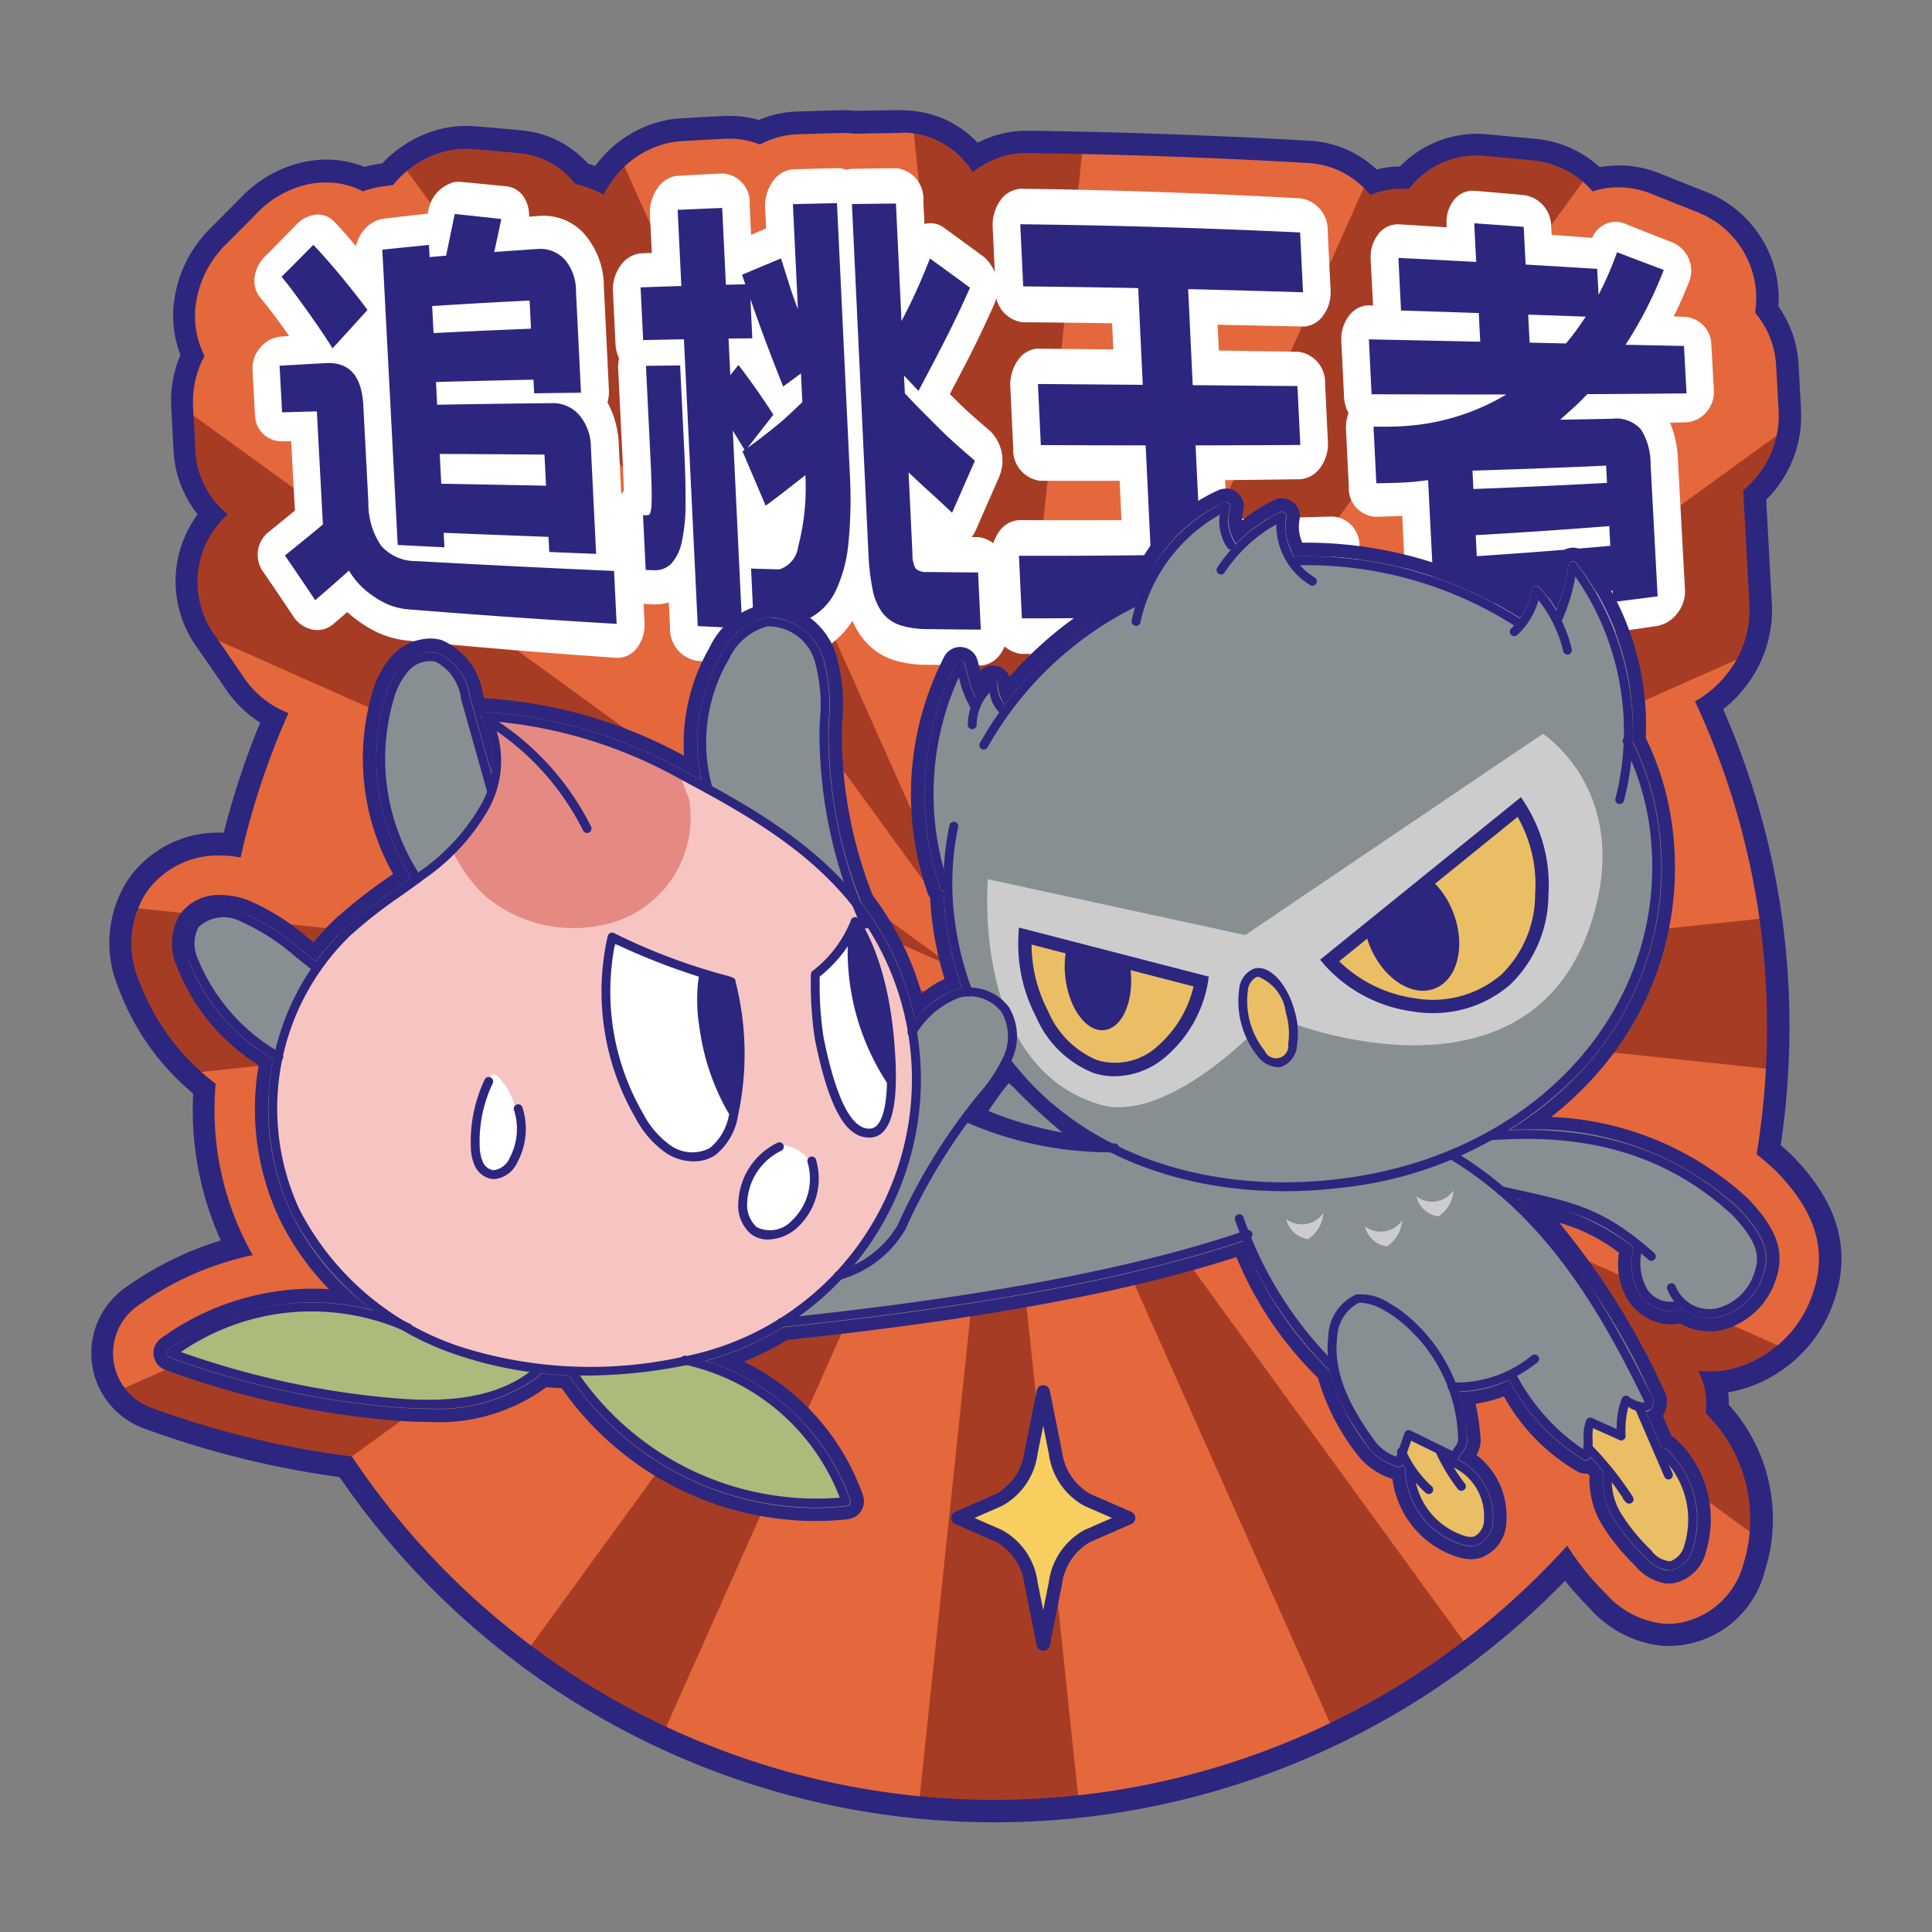 <svg id="追桃高手" xmlns="http://www.w3.org/2000/svg" width="82" height="82" viewBox="0 0 82 82">
  <rect x="0" y="0" width="82" height="82" fill="#808080" stroke="none"/>
<defs>
    <style>
      .cls-1 {
        fill: #e4683c;
      }

      .cls-1, .cls-10, .cls-11, .cls-2, .cls-3, .cls-4, .cls-5, .cls-6, .cls-7, .cls-8, .cls-9 {
        fill-rule: evenodd;
      }

      .cls-2 {
        fill: #a73c24;
      }

      .cls-3 {
        fill: #2d267f;
      }

      .cls-4 {
        fill: #fff;
      }

      .cls-5 {
        fill: #878f93;
      }

      .cls-6 {
        fill: #ccc;
      }

      .cls-7 {
        fill: #eabe64;
      }

      .cls-8 {
        fill: #f6c5c2;
      }

      .cls-9 {
        fill: #e58a83;
      }

      .cls-10 {
        fill: #abbb7b;
      }

      .cls-11 {
        fill: #f6cf5e;
      }
    </style>
  </defs>
  <path id="图层_189" data-name="图层 189" class="cls-1" d="M136.7,815.857a33.227,33.227,0,0,1-27.538-14.605,39.207,39.207,0,0,1-8.412-2.07,2.928,2.928,0,0,1-.7-5.136,13.425,13.425,0,0,1,4.466-2.1c-0.047-.092-0.093-0.184-0.137-0.276a12.959,12.959,0,0,1-1.22-6.467,10.243,10.243,0,0,1-3.222-4.461,4.459,4.459,0,0,1,.371-4.127,4.17,4.17,0,0,1,3.527-1.785c0.167,0,.337.009,0.509,0.026a33.129,33.129,0,0,1,1.775-5.365,4.488,4.488,0,0,1-1.649-1.458c-0.422-.623-0.846-1.238-1.26-1.829a4.319,4.319,0,0,1,.275-5.368,4.2,4.2,0,0,1-1.168-2.692l-0.1-1.884a4.511,4.511,0,0,1,.434-2.169,4.207,4.207,0,0,1-.324-2.159,4.884,4.884,0,0,1,1.425-2.906c0.427-.424.873-0.873,1.325-1.334a4.772,4.772,0,0,1,2.241-1.3,4.318,4.318,0,0,1,.811-0.121c0.069,0,.138-0.005.207-0.005a3.833,3.833,0,0,1,1.593.338c0.123-.039.247-0.073,0.372-0.1s0.254-.052.38-0.068l0.256-.033a4.66,4.66,0,0,1,2.445-1.471,4.061,4.061,0,0,1,.689-0.094c0.066,0,.133,0,0.2,0q0.154,0,.306.012c0.656,0.05,1.335.109,2.017,0.176a3.829,3.829,0,0,1,2.58,1.359,5.076,5.076,0,0,1,.743.252c0.059-.092.121-0.182,0.186-0.269a4.477,4.477,0,0,1,2.839-1.8,4.054,4.054,0,0,1,.41-0.048c0.644-.04,1.282-0.075,1.919-0.108,0.066,0,.132,0,0.2,0a3.855,3.855,0,0,1,1.245.2,4.125,4.125,0,0,1,1.17-.353c0.12-.017.244-0.029,0.367-0.036H128.3c0.643-.023,1.275-0.042,1.907-0.058h0.1a3.722,3.722,0,0,1,.471.029l0.059,0c0.638-.014,1.27-0.025,1.9-0.033h0.051a3.927,3.927,0,0,1,3.085,1.5,4.086,4.086,0,0,1,1.78-.616c0.061-.006.124-0.011,0.187-0.014s0.136,0,.2,0h0.024c3.849,0.046,7.884.188,12,.424a4.076,4.076,0,0,1,2.709,1.273,4.02,4.02,0,0,1,1.01-.181l0.046,0c0.05,0,.1,0,0.155,0H154.1a4.132,4.132,0,0,1,2.867-1.382c0.052,0,.1,0,0.156,0h0.044c0.113,0,.228,0,0.343.015,0.719,0.064,1.423.129,2.126,0.2a4.247,4.247,0,0,1,2.6,1.249,3.98,3.98,0,0,1,.75-0.109q0.1-.006.21-0.006a4.194,4.194,0,0,1,1.564.307c0.67,0.271,1.329.533,1.956,0.779a4.406,4.406,0,0,1,2.761,4.566,4.258,4.258,0,0,1,.871,2.376l0.106,1.92a4.555,4.555,0,0,1-1.167,3.258c-0.1.115-.213,0.225-0.326,0.328l0.254,4.655a4.821,4.821,0,0,1-1.066,3.238,5.1,5.1,0,0,1-1.113,1.039,32.986,32.986,0,0,1,2.925,13.655,33.623,33.623,0,0,1-.405,5.192c0.2,0.165.39,0.333,0.572,0.5,0.048,0.044.094,0.089,0.138,0.136,1.124,1.189,2.511,3.067,1.608,5.643a5.36,5.36,0,0,1-3.883,3.513,4.875,4.875,0,0,1-.723.09,3.335,3.335,0,0,1,.11,1.123,6.757,6.757,0,0,1,1.564,6.723,3.743,3.743,0,0,1-3.636,2.866c-0.108,0-.217,0-0.325-0.015a4.242,4.242,0,0,1-2.67-1.417,13.011,13.011,0,0,1-1.362-1.59,33.332,33.332,0,0,1-24.248,10.5" transform="translate(-94.484 -739)"/>
  <path id="图层_190" data-name="图层 190" class="cls-2" d="M99.3,798.118a2.9,2.9,0,0,0,1.633,1.5,39.108,39.108,0,0,0,7.486,1.922l26.591-19.3Z" transform="translate(-94.484 -739)"/>
  <path id="图层_191" data-name="图层 191" class="cls-2" d="M102.4,756.419c0,0.093-.008.187,0,0.28l0.1,1.883a4.2,4.2,0,0,0,1.168,2.693,4.3,4.3,0,0,0-.715,4.559l32.053,14.249Z" transform="translate(-94.484 -739)"/>
  <path id="图层_192" data-name="图层 192" class="cls-2" d="M100.219,777.539a4.588,4.588,0,0,0-.1,3.642,9.654,9.654,0,0,0,2.1,3.4l32.5-3.414Z" transform="translate(-94.484 -739)"/>
  <path id="图层_193" data-name="图层 193" class="cls-2" d="M170.088,784.424c0.019-.464.054-0.928,0.054-1.39a33.542,33.542,0,0,0-.39-5.1l-30.707,3.226Z" transform="translate(-94.484 -739)"/>
  <path id="图层_194" data-name="图层 194" class="cls-2" d="M170.828,796.5l-32.072-14.258,30.649,22.243a6.773,6.773,0,0,0-1.845-5.254,3.333,3.333,0,0,0-.111-1.123,4.878,4.878,0,0,0,.723-0.091,5.107,5.107,0,0,0,2.656-1.517" transform="translate(-94.484 -739)"/>
  <path id="图层_195" data-name="图层 195" class="cls-2" d="M135.8,779.292l-14.818-33.246a4.945,4.945,0,0,0-.7.75c-0.064.087-.126,0.177-0.185,0.268a5.235,5.235,0,0,0-.743-0.251,3.835,3.835,0,0,0-2.58-1.36c-0.682-.066-1.361-0.125-2.017-0.176-0.1-.008-0.2-0.012-0.306-0.012q-0.1,0-.2.006a4.063,4.063,0,0,0-.688.094,4.523,4.523,0,0,0-1.809.881Z" transform="translate(-94.484 -739)"/>
  <path id="图层_196" data-name="图层 196" class="cls-2" d="M136.882,779l3.531-33.519c-0.725-.015-1.451-0.03-2.164-0.039h-0.024c-0.068,0-.136,0-0.2,0s-0.126.008-.187,0.014a4.086,4.086,0,0,0-1.78.616,3.921,3.921,0,0,0-2.794-1.466Z" transform="translate(-94.484 -739)"/>
  <path id="图层_197" data-name="图层 197" class="cls-2" d="M135.8,783.034L116.616,809.4a33.158,33.158,0,0,0,5.833,3.591Z" transform="translate(-94.484 -739)"/>
  <path id="图层_198" data-name="图层 198" class="cls-2" d="M137.964,783.034l13.349,29.951a33.3,33.3,0,0,0,5.833-3.588Z" transform="translate(-94.484 -739)"/>
  <path id="图层_199" data-name="图层 199" class="cls-2" d="M140.336,816.113l-3.454-32.789L133.43,816.1a33.524,33.524,0,0,0,3.452.192,33.053,33.053,0,0,0,3.454-.182" transform="translate(-94.484 -739)"/>
  <path id="图层_200" data-name="图层 200" class="cls-2" d="M170.63,756.95l-31.875,23.133,30.471-13.546a4.534,4.534,0,0,0,.169-1.435l-0.253-4.654c0.113-.1.222-0.214,0.325-0.329a4.548,4.548,0,0,0,1.163-3.169" transform="translate(-94.484 -739)"/>
  <path id="图层_201" data-name="图层 201" class="cls-2" d="M161.808,746.522a4.224,4.224,0,0,0-2-.742c-0.7-.067-1.407-0.132-2.126-0.2-0.115-.01-0.23-0.014-0.343-0.014H157.3c-0.052,0-.1,0-0.156,0a4.125,4.125,0,0,0-2.866,1.383l-0.112,0c-0.053,0-.1,0-0.155,0l-0.046,0a4.066,4.066,0,0,0-1.01.181,4.316,4.316,0,0,0-.476-0.414l-14.514,32.564Z" transform="translate(-94.484 -739)"/>
  <path id="图层_202" data-name="图层 202" class="cls-3" d="M109.284,753.911a2.1,2.1,0,0,1,1.178,1.846q-0.078-1.486-.156-2.968-0.51.567-1.022,1.122M120.7,766.2h-0.051q-4.4-.279-8.794-0.67a3.373,3.373,0,0,1-1.357-.4,4.831,4.831,0,0,1-.918-0.649,4.3,4.3,0,0,1-.346-0.356q-0.49.433-.982,0.853a0.52,0.52,0,0,1-.344.126,0.563,0.563,0,0,1-.1-0.009,0.629,0.629,0,0,1-.4-0.275q-0.644-.966-1.285-1.9a0.625,0.625,0,0,1,.11-0.843q0.686-.546,1.372-1.117-0.1-1.936-.209-3.863l-0.94.018a0.559,0.559,0,0,1-.564-0.546q-0.054-.98-0.108-1.956a0.688,0.688,0,0,1,.164-0.477,0.643,0.643,0,0,1,.384-0.223,0.426,0.426,0,0,1,.05-0.006q0.755-.053,1.51-0.1c-0.083-.127-0.172-0.261-0.266-0.4q-0.288-.42-0.583-0.83t-0.574-.782c-0.181-.242-0.341-0.442-0.474-0.6a0.566,0.566,0,0,1-.124-0.433,0.747,0.747,0,0,1,.216-0.446q0.674-.672,1.347-1.363a0.674,0.674,0,0,1,.328-0.191,0.483,0.483,0,0,1,.464.128c0.152,0.157.332,0.352,0.549,0.6s0.42,0.486.635,0.746,0.421,0.517.619,0.77l0.2,0.256-0.081-1.545a0.788,0.788,0,0,1,.163-0.515,0.668,0.668,0,0,1,.385-0.252,0.471,0.471,0,0,1,.05-0.008q0.99-.111,1.98-0.211a0.473,0.473,0,0,1,.34.1c0.058-.275.115-0.551,0.173-0.828a0.74,0.74,0,0,1,.532-0.587,0.5,0.5,0,0,1,.149-0.009q0.986,0.092,1.973.2a0.5,0.5,0,0,1,.381.264,0.777,0.777,0,0,1,.071.535c-0.038.181-.077,0.363-0.115,0.544q0.6-.046,1.191-0.089h0.03a1.873,1.873,0,0,1,1.419.6,2.719,2.719,0,0,1,.664,1.8q0.108,2.166.214,4.336a0.84,0.84,0,0,1-.164.545l-0.019.023a2.937,2.937,0,0,1,.6,1.764q0.111,2.266.222,4.539c0,0.013,0,.026,0,0.039l0.183,0.007a0.661,0.661,0,0,1,.57.679q0.055,1.126.11,2.255a0.8,0.8,0,0,1-.164.539,0.526,0.526,0,0,1-.387.206" transform="translate(-94.484 -739)"/>
  <path id="图层_203" data-name="图层 203" class="cls-4" d="M113.733,746.738a1.5,1.5,0,0,0-1.064,1.178c-0.011.051-.022,0.1-0.032,0.153q-0.939.1-1.877,0.214c-0.034,0-.068.01-0.1,0.017a1.358,1.358,0,0,0-.768.511,1.591,1.591,0,0,0-.3.636q-0.19-.225-0.377-0.44c-0.22-.25-0.4-0.451-0.564-0.616a0.95,0.95,0,0,0-.927-0.252,1.374,1.374,0,0,0-.656.387q-0.675.695-1.347,1.37a1.494,1.494,0,0,0-.432.888,1.122,1.122,0,0,0,.249.859c0.127,0.149.281,0.341,0.457,0.573s0.373,0.5.569,0.773l0.193,0.27-0.362.029c-0.034,0-.068.007-0.1,0.012a1.31,1.31,0,0,0-.767.452,1.366,1.366,0,0,0-.328.948q0.054,0.967.108,1.938a1.128,1.128,0,0,0,1.127,1.092l0.407,0q0.079,1.467.16,2.939-0.566.469-1.131,0.92a1.242,1.242,0,0,0-.22,1.677q0.642,0.932,1.285,1.9a1.278,1.278,0,0,0,.8.554,1.142,1.142,0,0,0,.2.021,1.035,1.035,0,0,0,.688-0.248c0.2-.17.4-0.341,0.6-0.514a5.563,5.563,0,0,0,1.031.735,3.973,3.973,0,0,0,1.582.48q4.389,0.422,8.8.726a0.868,0.868,0,0,0,.1,0,1.046,1.046,0,0,0,.773-0.41,1.614,1.614,0,0,0,.329-1.082q-0.056-1.133-.11-2.264a1.435,1.435,0,0,0-.781-1.275q-0.1-2.007-.2-4.009a4.042,4.042,0,0,0-.479-1.8,1.735,1.735,0,0,0,.058-0.544q-0.106-2.179-.213-4.354a3.419,3.419,0,0,0-.848-2.274,2.323,2.323,0,0,0-1.774-.75l-0.06,0-0.49.039a1.47,1.47,0,0,0-.179-0.755A1,1,0,0,0,116,746.91q-0.987-.1-1.972-0.191a1,1,0,0,0-.3.019m-7.37,7.785q0.972-.058,1.945-0.111,1.5-.084,1.6,1.78,0.108,2.056.216,4.122a3.188,3.188,0,0,0,.546,1.856,1.965,1.965,0,0,0,1.487.644q4.188,0.234,8.394.419,0.055,1.122.11,2.246-4.4-.257-8.794-0.613a2.785,2.785,0,0,1-1.133-.319,4.132,4.132,0,0,1-.8-0.555,3.333,3.333,0,0,1-.633-0.775q-0.719.644-1.435,1.257-0.644-.968-1.285-1.9,0.806-.639,1.613-1.314-0.129-2.408-.257-4.8l-1.475.041q-0.054-.987-0.107-1.973m1.431-5.137c0.15,0.155.329,0.349,0.535,0.583s0.416,0.479.628,0.735,0.417,0.509.614,0.76,0.371,0.479.525,0.683q-0.744.828-1.487,1.633-0.217-.357-0.507-0.782t-0.587-.841q-0.3-.416-0.577-0.791c-0.187-.25-0.351-0.457-0.492-0.623q0.673-.669,1.348-1.357m9.878,10.223-0.066-1.32q-2.224-.018-4.445-0.028,0.031,0.632.065,1.265l4.446,0.083m-0.638-6.658q-0.029-.6-0.059-1.2-2.07.1-4.136,0.234,0.03,0.575.059,1.148,2.066-.106,4.136-0.187m-3.232-4.868q0.985,0.1,1.973.214-0.149.7-.3,1.4,0.962-.072,1.924-0.135a1.409,1.409,0,0,1,1.064.451,2.012,2.012,0,0,1,.48,1.338q0.106,2.155.213,4.317-0.995.01-1.988,0.026c-0.009-.193-0.019-0.387-0.029-0.58q-2.07.042-4.137,0.1c0.016,0.322.033,0.644,0.049,0.965q2.487-.045,4.979-0.069a1.486,1.486,0,0,1,1.066.521,2.128,2.128,0,0,1,.48,1.358q0.111,2.257.222,4.52l-1.989-.081q-0.016-.321-0.032-0.642-2.226-.081-4.448-0.172c0.011,0.2.021,0.41,0.032,0.615q-0.993-.047-1.984-0.1-0.327-6.3-.654-12.534,0.99-.1,1.98-0.2l0.027,0.517,0.7-.061q0.185-.884.368-1.776" transform="translate(-94.484 -739)"/>
  <path id="图层_204" data-name="图层 204" class="cls-3" d="M126.344,754.109c0.134,0.177.271,0.363,0.411,0.556-0.078-.2-0.152-0.393-0.223-0.58a0.5,0.5,0,0,1-.093.021l-0.051,0h-0.044m1.157,8.322a0.728,0.728,0,0,0,.31-0.5,5.687,5.687,0,0,0,.228-1.4c-0.233.18-.493,0.376-0.775,0.583a0.509,0.509,0,0,1-.256.1,0.465,0.465,0,0,1-.2-0.025,0.628,0.628,0,0,1-.356-0.359c-0.043-.1-0.087-0.206-0.131-0.308l0.09,1.885,1.088,0.028m8.636,4.052a0.436,0.436,0,0,1-.051,0q-1.151-.009-2.3-0.027a4.089,4.089,0,0,1-1.269-.192,2.134,2.134,0,0,1-1-.705,3.194,3.194,0,0,1-.574-1.316q-0.076-.349-0.127-0.772a5.5,5.5,0,0,1-.356.963,3.229,3.229,0,0,1-1.338,1.465,3.36,3.36,0,0,1-1.386.381,5.088,5.088,0,0,1-.569.008l-0.721-.03a0.548,0.548,0,0,1-.1-0.015,0.522,0.522,0,0,1-.332.157h-0.051q-0.944-.042-1.886-0.091a0.681,0.681,0,0,1-.571-0.7q-0.052-1.1-.106-2.2l-0.045.048a1.457,1.457,0,0,1-.993.455,1.744,1.744,0,0,1-.2,0l-0.292-.013a0.668,0.668,0,0,1-.57-0.683q-0.055-1.158-.113-2.315a0.831,0.831,0,0,1,.165-0.546,0.615,0.615,0,0,1,.2-0.169c0-.158,0-0.361-0.008-0.606-0.012-.354-0.033-0.834-0.062-1.427l-0.174-3.572a0.864,0.864,0,0,1,.148-0.531,0.721,0.721,0,0,1-.262-0.544q-0.054-1.116-.109-2.231a0.87,0.87,0,0,1,.164-0.556,0.6,0.6,0,0,1,.386-0.247,0.294,0.294,0,0,1,.051,0c0.364-.015.727-0.029,1.091-0.042q-0.06-1.214-.118-2.426a0.9,0.9,0,0,1,.164-0.564,0.607,0.607,0,0,1,.386-0.255l0.051,0q0.942-.049,1.884-0.089a0.611,0.611,0,0,1,.57.652q0.054,1.107.107,2.215l1.642-.694a0.464,0.464,0,0,1,.127-0.035l0.024,0q-0.036-.738-0.071-1.476a0.913,0.913,0,0,1,.164-0.573,0.59,0.59,0,0,1,.387-0.251,0.438,0.438,0,0,1,.051,0q0.936-.027,1.871-0.046a0.485,0.485,0,0,1,.339.133,0.512,0.512,0,0,1,.241-0.1,0.292,0.292,0,0,1,.051,0q0.936-.017,1.872-0.025a0.646,0.646,0,0,1,.571.685l0.123,2.6c0.07-.169.142-0.345,0.214-0.527a0.683,0.683,0,0,1,.36-0.392,0.471,0.471,0,0,1,.461.06q0.851,0.617,1.7,1.239a0.871,0.871,0,0,1,.21,1.022c-0.337.761-.689,1.5-1.046,2.2-0.331.649-.7,1.359-1.1,2.11l0.667,0.668c0.224,0.225.459,0.447,0.7,0.66s0.514,0.454.812,0.706a0.884,0.884,0,0,1,.18,1l-0.97,2.211a0.647,0.647,0,0,1-.392.375,0.478,0.478,0,0,1-.473-0.125c-0.292-.275-0.57-0.533-0.828-0.768q0.043,0.928.088,1.856c0,0.022,0,.043,0,0.061l0.06,0q1.074,0.012,2.149.02a0.658,0.658,0,0,1,.571.694q0.057,1.213.115,2.426a0.911,0.911,0,0,1-.164.576,0.561,0.561,0,0,1-.388.24" transform="translate(-94.484 -739)"/>
  <path id="图层_205" data-name="图层 205" class="cls-4" d="M123.171,746.465a1.224,1.224,0,0,0-.773.511,1.8,1.8,0,0,0-.328,1.127q0.041,0.815.08,1.63l-0.451.02a0.88,0.88,0,0,0-.1.01,1.21,1.21,0,0,0-.772.5,1.735,1.735,0,0,0-.328,1.11l0.108,2.222a1.637,1.637,0,0,0,.151.615,1.83,1.83,0,0,0-.037.456q0.087,1.777.174,3.559c0.028,0.579.049,1.053,0.061,1.408,0,0.073.005,0.139,0.006,0.2l-0.033.041a1.647,1.647,0,0,0-.328,1.088q0.055,1.152.112,2.306a1.344,1.344,0,0,0,1.14,1.368l0.291,0.014a2.443,2.443,0,0,0,.257,0,2.109,2.109,0,0,0,.47-0.081c0.018,0.361.035,0.723,0.052,1.084a1.369,1.369,0,0,0,1.142,1.395q0.942,0.052,1.886.1a0.868,0.868,0,0,0,.1,0A0.973,0.973,0,0,0,126.49,767l0.663,0.029a5.516,5.516,0,0,0,.619-0.006,3.838,3.838,0,0,0,1.583-.437,3.663,3.663,0,0,0,1.309-1.236,3.306,3.306,0,0,0,.44.745,2.692,2.692,0,0,0,1.252.9,4.516,4.516,0,0,0,1.412.219q1.15,0.02,2.3.028a0.7,0.7,0,0,0,.1,0,1.12,1.12,0,0,0,.774-0.48,1.823,1.823,0,0,0,.328-1.152l-0.114-2.427a1.317,1.317,0,0,0-1.143-1.387l-0.284,0a1.639,1.639,0,0,0,.173-0.3l0.969-2.211a1.765,1.765,0,0,0-.359-1.989c-0.293-.248-0.562-0.482-0.8-0.695s-0.458-.421-0.673-0.637l-0.24-.24c0.285-.541.551-1.054,0.8-1.534,0.363-.712.722-1.467,1.066-2.242a1.744,1.744,0,0,0-.421-2.045q-0.851-.623-1.7-1.24a0.947,0.947,0,0,0-.669-0.184,0.914,0.914,0,0,0-.154.031c-0.016-.332-0.031-0.664-0.047-1a1.3,1.3,0,0,0-1.143-1.371q-0.936.011-1.872,0.027a0.876,0.876,0,0,0-.1.008,0.968,0.968,0,0,0-.156.034,0.916,0.916,0,0,0-.372-0.07q-0.936.019-1.871,0.049c-0.034,0-.069,0-0.1.009a1.184,1.184,0,0,0-.774.5,1.825,1.825,0,0,0-.328,1.145q0.02,0.428.041,0.855l-0.635.271-0.063-1.3a1.221,1.221,0,0,0-1.14-1.305q-0.942.043-1.884,0.1a0.883,0.883,0,0,0-.1.011m-1.281,8.055,1.455-.019q0.087,1.808.175,3.617,0.062,1.273.055,2.244a7.6,7.6,0,0,1-.153,1.6,1.991,1.991,0,0,1-.444.943,0.952,0.952,0,0,1-.649.289,1.327,1.327,0,0,1-.155,0l-0.291-.011q-0.057-1.163-.113-2.324l0.2,0h0.009a0.129,0.129,0,0,0,.094-0.088,1.286,1.286,0,0,0,.058-0.389q0.015-.3,0-0.842t-0.062-1.444q-0.088-1.794-.175-3.586m8.738-6.857q0.936-.014,1.872-0.022,0.119,2.493.236,4.986,0.324-.606.609-1.232t0.6-1.421q0.851,0.616,1.7,1.238-0.5,1.126-1.027,2.16t-1.161,2.221q-0.306-.326-0.614-0.65l0.036,0.752q0.388,0.418.734,0.765l0.693,0.694q0.346,0.346.723,0.684t0.824,0.716q-0.484,1.106-.97,2.21-0.514-.486-0.971-0.9t-0.874-.812q0.081,1.734.164,3.467a1.169,1.169,0,0,0,.136.617,0.663,0.663,0,0,0,.5.143q1.074,0.014,2.149.02l0.114,2.427q-1.15-.007-2.3-0.025a3.708,3.708,0,0,1-1.128-.166,1.57,1.57,0,0,1-.737-0.514,2.4,2.4,0,0,1-.423-0.987,9.748,9.748,0,0,1-.181-1.564q-0.351-7.413-.7-14.81m-4.225,5.7-1.011.012q0.036,0.775.074,1.551c0.116-.144.232-0.287,0.347-0.431q0.36,0.468.755,1.031t0.726,1.079q-0.549.708-1.1,1.41c0.247-.176.466-0.338,0.659-0.488s0.376-.295.554-0.438,0.353-.3.529-0.462,0.372-.349.588-0.555q-0.03-.611-0.058-1.219l-0.756.558q-0.418-1.05-.744-1.92t-0.645-1.788q0.039,0.829.079,1.66m-3.162-5.45q0.942-.045,1.884-0.082,0.078,1.629.157,3.26l0.827-.019c-0.058-.149-0.1-0.284-0.142-0.406l1.655-.694q0.2,0.635.362,1.148t0.355,1.007l-0.213-4.457q0.936-.024,1.871-0.042,0.271,5.715.543,11.441a19.413,19.413,0,0,1-.052,2.938,6.155,6.155,0,0,1-.525,2.033,2.572,2.572,0,0,1-1.071,1.171,2.9,2.9,0,0,1-1.19.325,4.629,4.629,0,0,1-.517.009l-0.721-.028-0.114-2.38,1.135,0.033c0.021,0,.042,0,0.063,0a1.15,1.15,0,0,0,.8-0.956,9.916,9.916,0,0,0,.308-3.04q-0.37.285-.769,0.6t-0.917.694q-0.492-1.158-.984-2.309l0.089-.06c-0.166-.275-0.333-0.548-0.5-0.822q0.2,4.188.4,8.387-0.943-.04-1.887-0.085-0.294-6.1-.587-12.173-0.865.015-1.731,0.034-0.054-1.121-.109-2.239,0.865-.031,1.731-0.057-0.079-1.615-.157-3.228" transform="translate(-94.484 -739)"/>
  <path id="图层_206" data-name="图层 206" class="cls-3" d="M151.17,765.631a0.443,0.443,0,0,1-.051.006c-4.417.259-8.845,0.375-13.276,0.374a0.654,0.654,0,0,1-.571-0.691l-0.126-2.656a0.912,0.912,0,0,1,.165-0.576,0.562,0.562,0,0,1,.387-0.241l0.051,0q2.481,0.007,4.96-.015l-0.15-3.166q-1.956,0-3.912-.007a0.656,0.656,0,0,1-.571-0.693l-0.123-2.592a0.9,0.9,0,0,1,.165-0.575,0.556,0.556,0,0,1,.387-0.239,0.436,0.436,0,0,1,.051,0q1.9,0.015,3.81.035-0.063-1.3-.124-2.61-2.171-.038-4.342-0.057a0.662,0.662,0,0,1-.572-0.7q-0.061-1.317-.124-2.635a0.9,0.9,0,0,1,.164-0.575,0.56,0.56,0,0,1,.387-0.238l0.051,0q5.941,0.072,11.876.378a0.678,0.678,0,0,1,.571.691q0.062,1.264.122,2.529a0.828,0.828,0,0,1-.164.548,0.546,0.546,0,0,1-.387.221,0.41,0.41,0,0,1-.05,0q-2.117-.057-4.235-0.1l0.123,2.583q1.954,0.021,3.907.045a0.645,0.645,0,0,1,.57.67q0.061,1.245.121,2.489a0.853,0.853,0,0,1-.164.554,0.577,0.577,0,0,1-.386.238,0.436,0.436,0,0,1-.051,0q-1.9.021-3.8,0.03l0.15,3.131q2.513-.045,5.022-0.127a0.607,0.607,0,0,1,.57.638l0.123,2.522a0.884,0.884,0,0,1-.164.559,0.613,0.613,0,0,1-.386.254" transform="translate(-94.484 -739)"/>
  <path id="图层_207" data-name="图层 207" class="cls-4" d="M137.72,747.025a1.118,1.118,0,0,0-.775.476,1.816,1.816,0,0,0-.328,1.15q0.061,1.318.124,2.636a1.321,1.321,0,0,0,1.144,1.39q1.9,0.016,3.8.044c0.017,0.37.035,0.74,0.052,1.11q-1.584-.018-3.168-0.032c-0.034,0-.069,0-0.1,0a1.12,1.12,0,0,0-.775.478,1.817,1.817,0,0,0-.328,1.151q0.061,1.3.122,2.593a1.314,1.314,0,0,0,1.143,1.385q1.688,0.006,3.373,0,0.039,0.834.079,1.669-2.159.014-4.319,0a0.872,0.872,0,0,0-.1.006,1.125,1.125,0,0,0-.775.481,1.823,1.823,0,0,0-.328,1.152q0.063,1.327.125,2.657a1.309,1.309,0,0,0,1.143,1.383c4.431,0,8.859-.127,13.276-0.407,0.034,0,.068-0.006.1-0.011a1.242,1.242,0,0,0,.773-0.512,1.768,1.768,0,0,0,.328-1.114q-0.063-1.255-.124-2.513a1.218,1.218,0,0,0-1.138-1.275q-2.241.063-4.485,0.1-0.039-.822-0.079-1.644,1.583-.015,3.163-0.038c0.034,0,.068,0,0.1-0.007a1.164,1.164,0,0,0,.773-0.477,1.713,1.713,0,0,0,.328-1.107l-0.12-2.48a1.3,1.3,0,0,0-1.14-1.339q-1.685-.027-3.369-0.052c-0.018-.365-0.035-0.73-0.053-1.095q1.8,0.036,3.594.076l0.1,0a1.113,1.113,0,0,0,.773-0.446,1.66,1.66,0,0,0,.329-1.092l-0.123-2.52a1.357,1.357,0,0,0-1.14-1.382c-3.955-.215-7.916-0.358-11.877-0.408a0.87,0.87,0,0,0-.1,0m0.071,1.507q5.942,0.067,11.876.349l0.123,2.538q-2.437-.076-4.876-0.134,0.1,2.04.194,4.077l4.446,0.037q0.06,1.25.121,2.5-2.222.015-4.445,0.017,0.111,2.314.221,4.625,2.783-.054,5.561-0.157l0.123,2.533c-4.417.239-8.845,0.344-13.276,0.342q-0.063-1.327-.125-2.656,2.8,0.008,5.6-.028-0.111-2.328-.222-4.659-2.225,0-4.45-.012-0.061-1.3-.122-2.592l4.45,0.035q-0.1-2.051-.194-4.105-2.441-.048-4.881-0.073-0.063-1.317-.125-2.634" transform="translate(-94.484 -739)"/>
  <path id="图层_208" data-name="图层 208" class="cls-3" d="M164.864,764.921l-0.05.01q-0.942.133-1.884,0.256a0.494,0.494,0,0,1-.551-0.415q-2.266.273-4.538,0.488a0.832,0.832,0,0,1-.141.3,0.649,0.649,0,0,1-.385.257l-0.051.008q-0.947.091-1.893,0.172a0.561,0.561,0,0,1-.568-0.594q-0.13-2.631-.262-5.27l-0.13.013c-0.236.021-.479,0.036-0.723,0.043l-0.81.025a0.609,0.609,0,0,1-.569-0.638q-0.06-1.207-.119-2.416a0.842,0.842,0,0,1,.164-0.546,0.615,0.615,0,0,1,.245-0.193,0.65,0.65,0,0,1-.492-0.648q-0.057-1.168-.115-2.34a0.822,0.822,0,0,1,.165-0.543,0.551,0.551,0,0,1,.386-0.219,0.434,0.434,0,0,1,.051,0l0.959,0.025a0.768,0.768,0,0,1-.2-0.49q-0.056-1.12-.11-2.243a0.782,0.782,0,0,1,.164-0.532,0.535,0.535,0,0,1,.386-0.207h0.051q1.334,0.073,2.665.153-0.021-.447-0.044-0.895a0.733,0.733,0,0,1,.164-0.514,0.525,0.525,0,0,1,.386-0.192,0.435,0.435,0,0,1,.051,0q1.047,0.08,2.093.166a0.669,0.669,0,0,1,.568.657l0.051,0.983q1.251,0.082,2.5.17a0.558,0.558,0,0,1,.153.034c0.044-.115.087-0.232,0.129-0.35a0.553,0.553,0,0,1,.511-0.387,0.537,0.537,0,0,1,.209.039q0.992,0.39,1.982.767a0.643,0.643,0,0,1,.354.345,0.656,0.656,0,0,1,.01.5,18.913,18.913,0,0,1-1.093,2.313l1.429,0.043a0.6,0.6,0,0,1,.564.574q0.055,1,.11,1.993a0.657,0.657,0,0,1-.164.469,0.606,0.606,0,0,1-.384.2l-0.05,0q-1.009.021-2.019,0.038a1.574,1.574,0,0,1,.562.466,3.219,3.219,0,0,1,.527,1.792q0.151,2.793.3,5.569a0.76,0.76,0,0,1-.163.5,0.7,0.7,0,0,1-.384.256" transform="translate(-94.484 -739)"/>
  <path id="图层_209" data-name="图层 209" class="cls-4" d="M156.981,747.091a1.035,1.035,0,0,0-.772.38,1.488,1.488,0,0,0-.329,1.034c0,0.047,0,.1.007,0.143q-1.013-.066-2.026-0.127c-0.034,0-.068,0-0.1,0a1.06,1.06,0,0,0-.773.41,1.583,1.583,0,0,0-.328,1.07l0.1,1.964-0.144-.005c-0.034,0-.068,0-0.1,0a1.094,1.094,0,0,0-.773.437,1.646,1.646,0,0,0-.329,1.088q0.058,1.176.115,2.35a1.618,1.618,0,0,0,.191.7,1.742,1.742,0,0,0-.107.7q0.059,1.212.118,2.425a1.212,1.212,0,0,0,1.139,1.276l0.81-.028c0.106,0,.212-0.01.318-0.016q0.114,2.316.229,4.625a1.12,1.12,0,0,0,1.136,1.191q0.946-.087,1.892-0.184c0.034,0,.068-0.009.1-0.016a1.312,1.312,0,0,0,.77-0.519c0.018-.024.035-0.048,0.051-0.073q1.926-.2,3.847-0.442a0.936,0.936,0,0,0,.9.367q0.942-.13,1.883-0.272c0.034,0,.068-0.012.1-0.02a1.421,1.421,0,0,0,.767-0.517,1.506,1.506,0,0,0,.327-0.993q-0.15-2.751-.3-5.521a4.493,4.493,0,0,0-.334-1.575l0.665-.019c0.034,0,.068,0,0.1-0.008a1.233,1.233,0,0,0,.768-0.413,1.305,1.305,0,0,0,.327-0.931q-0.054-.986-0.109-1.975a1.2,1.2,0,0,0-1.128-1.149l-0.466-.018c0.23-.468.448-0.959,0.651-1.468a1.3,1.3,0,0,0-.727-1.68q-0.992-.385-1.982-0.784a1.114,1.114,0,0,0-.418-0.082,1.086,1.086,0,0,0-.986.68l-1.721-.131c-0.006-.123-0.013-0.245-0.019-0.368a1.347,1.347,0,0,0-1.135-1.315q-1.047-.095-2.094-0.182a0.869,0.869,0,0,0-.1,0m5.839,15.067c-0.015-.279-0.029-0.558-0.044-0.837q-2.831.223-5.669,0.383l0.045,0.892q2.838-.185,5.668-0.438m-0.141-2.672-0.039-.732q-2.831.128-5.672,0.212,0.021,0.39.04,0.78,2.84-.106,5.671-0.26m-1.743-5.918c0.144-.167.287-0.349,0.429-0.544s0.278-.393.41-0.593q-1.22-.045-2.441-0.087,0.031,0.6.061,1.19l1.541,0.034m-3.886-5.1q1.047,0.073,2.094.152,0.04,0.8.082,1.6,1.519,0.088,3.036.182,0.029,0.549.058,1.1,0.221-.42.417-0.871t0.369-.935q0.992,0.382,1.982.752a16.871,16.871,0,0,1-1.622,3.176l2.48,0.051q0.054,1.008.109,2.012-2.1.023-4.215,0.033-0.288.309-.572,0.566l-0.576.519q1.106-.018,2.209-0.04a1.4,1.4,0,0,1,1.221.456,2.7,2.7,0,0,1,.406,1.462q0.15,2.818.3,5.618-0.942.124-1.884,0.24c-0.008-.16-0.017-0.32-0.025-0.48q-2.829.327-5.667,0.567c0.009,0.171.017,0.341,0.026,0.512q-0.946.086-1.893,0.161-0.147-2.961-.3-5.932l-0.1.014c-0.2.026-.4,0.048-0.591,0.064-0.229.019-.46,0.032-0.695,0.038l-0.81.02q-0.06-1.2-.119-2.405l0.658,0a10.815,10.815,0,0,0,1.108-.065,9.589,9.589,0,0,0,3.868-1.3q-2.854,0-5.717-.01l-0.114-2.331q2.364,0.05,4.725.1-0.03-.608-0.061-1.216-1.65-.056-3.3-0.108-0.056-1.114-.11-2.232,1.653,0.081,3.3.171-0.042-.819-0.083-1.638" transform="translate(-94.484 -739)"/>
  <path id="图层_210" data-name="图层 210" class="cls-5" d="M135.537,786.408c0.458-.561.827-1.206,1.294-1.755,0.493-.584.934-0.035,1.332,0.364,0.5,0.5,1.025.982,1.565,1.44,0.257,0.22.519,0.432,0.785,0.64a3.343,3.343,0,0,0,.795.611,13.227,13.227,0,0,1-5.771-1.3m32.749,3.892a12.855,12.855,0,0,0-9.734-3.338,14.71,14.71,0,0,0,3.052-2.5,12.639,12.639,0,0,0,3.3-10.194,11.468,11.468,0,0,0-1.145-3.808,11.26,11.26,0,0,0-2.369-7.564,0.2,0.2,0,0,0-.2-0.067,0.2,0.2,0,0,0-.147.159,8.614,8.614,0,0,1-.5,1.912,5.744,5.744,0,0,0-.718-0.974,0.2,0.2,0,0,0-.207-0.055,0.2,0.2,0,0,0-.139.161,2.782,2.782,0,0,1-.487,1.213,16.829,16.829,0,0,0-9.577-2.63,2.293,2.293,0,0,1-.335-1.652,0.2,0.2,0,0,0-.282-0.218,6.755,6.755,0,0,0-1.871,1.363,0.214,0.214,0,0,0-.023-0.073,1.727,1.727,0,0,1-.2-1.488,0.2,0.2,0,0,0-.07-0.194,0.2,0.2,0,0,0-.208-0.027,6.694,6.694,0,0,0-3.549,3.915,15.451,15.451,0,0,0-5.756,4.661,1.688,1.688,0,0,1-.287-0.9,0.2,0.2,0,0,0-.328-0.136,2.685,2.685,0,0,0-.626.711,4.048,4.048,0,0,1-.328-0.959c-0.033-.125-0.068-0.266-0.114-0.439a0.2,0.2,0,0,0-.167-0.145,0.194,0.194,0,0,0-.2.1,12.2,12.2,0,0,0-.679,9.575,0.2,0.2,0,0,0,.134.128c0.01,0.351.034,0.7,0.076,1.056a13.726,13.726,0,0,0,.7,3.041c-0.063.008-.124,0.021-0.188,0.035a3.771,3.771,0,0,0-1.8,1.324,12.256,12.256,0,0,0-2.281-5.009,19.152,19.152,0,0,1-1.377-7.224c0-.15.01-0.3,0.015-0.451a7.213,7.213,0,0,0-.22-2.607,2.461,2.461,0,0,0-2.44-1.8,2.807,2.807,0,0,0-1.929,1.592,7.421,7.421,0,0,0-.842,5.308q-0.315-.171-0.63-0.338a19.85,19.85,0,0,0-8.512-2.554,0.2,0.2,0,0,0-.179.306,3.344,3.344,0,0,1,.414,2.259l-0.9-3.2a2.352,2.352,0,0,0-1.359-1.864,1.606,1.606,0,0,0-1.525.5,3.373,3.373,0,0,0-.724,1.369,9.368,9.368,0,0,0,1.1,7.671c-0.214.155-.427,0.31-0.639,0.46a20.53,20.53,0,0,0-2.2,1.725,9.659,9.659,0,0,0-1.2,1.362l-0.653-.516a9.508,9.508,0,0,0-2.386-1.521,1.6,1.6,0,0,0-2.325,2.093,8.215,8.215,0,0,0,3.557,4.1,10.4,10.4,0,0,0,.765,6.538,11.345,11.345,0,0,0,3.436,4.108,10.279,10.279,0,0,0-8.641,1.674,0.2,0.2,0,0,0-.081.189,0.2,0.2,0,0,0,.129.16,36.462,36.462,0,0,0,9.26,2.088h0.006c2.011,0.184,4.556.205,6.383-1.282a0.2,0.2,0,0,0,.073-0.135c0.083,0.007.164,0.017,0.248,0.024,0.327,0.03.66,0.049,0.993,0.061a0.185,0.185,0,0,0,.029.079,12.694,12.694,0,0,0,9.32,5.5,11.809,11.809,0,0,0,2.407-.024,0.2,0.2,0,0,0,.144-0.091,0.193,0.193,0,0,0,.022-0.168,9.5,9.5,0,0,0-6.14-5.911,12.355,12.355,0,0,0,3.275-1.426c8.466-.887,14.867-2.087,19.556-3.663a15.381,15.381,0,0,0,3.662,5.524,8.849,8.849,0,0,0,1.669,3.292,2.542,2.542,0,0,0,1.194.774,0.345,0.345,0,0,0,.054.011,0.2,0.2,0,0,0,.1-0.017,0.189,0.189,0,0,0,.079-0.077l0.1,0.172a0.234,0.234,0,0,0-.012.065,3.419,3.419,0,0,0,2.4,3.142,1.507,1.507,0,0,0,.312.064,0.893,0.893,0,0,0,.315-0.023,1.129,1.129,0,0,0,.711-1.056,2.7,2.7,0,0,0-1.488-2.6,0.274,0.274,0,0,0,.023-0.036,1.212,1.212,0,0,1,.135-0.22,0.937,0.937,0,0,0,.235-0.563,9.4,9.4,0,0,0-.363-2.047,5.014,5.014,0,0,0,2.134-.5,8.66,8.66,0,0,0,3.174,3.4,0.241,0.241,0,0,0,.073.02,0.2,0.2,0,0,0,.2-0.116l0.009-.029c0.2,0.213.378,0.417,0.544,0.62a3.09,3.09,0,0,0,.453,2.012,8.651,8.651,0,0,0,1.3,1.588,1.626,1.626,0,0,0,.951.59,0.826,0.826,0,0,0,.192,0,1.282,1.282,0,0,0,.922-0.97,4.079,4.079,0,0,0-1.129-4.179,0.2,0.2,0,0,0-.2-0.038l-0.667-1.547a0.391,0.391,0,0,0,.186-0.087,0.47,0.47,0,0,0,.03-0.612A27.562,27.562,0,0,0,158.9,789.9a10.119,10.119,0,0,1,4.908,2.044,2.626,2.626,0,0,0,.214,1.9,1.694,1.694,0,0,0,1.242.8,1.26,1.26,0,0,0,.595-0.088,2.015,2.015,0,0,0,1.006.38,1.966,1.966,0,0,0,.577-0.031,2.646,2.646,0,0,0,1.861-1.743c0.29-.827.219-1.56-1.015-2.866" transform="translate(-94.484 -739)"/>
  <path id="图层_211" data-name="图层 211" class="cls-5" d="M168.286,790.3a12.859,12.859,0,0,0-9.734-3.339,14.642,14.642,0,0,0,3.051-2.5,12.637,12.637,0,0,0,3.3-10.194,11.461,11.461,0,0,0-1.145-3.808,11.26,11.26,0,0,0-2.369-7.564,0.2,0.2,0,0,0-.2-0.067,0.2,0.2,0,0,0-.147.159,8.7,8.7,0,0,1-.5,1.912,5.744,5.744,0,0,0-.718-0.974,0.2,0.2,0,0,0-.207-0.055,0.2,0.2,0,0,0-.139.161,2.782,2.782,0,0,1-.487,1.213,16.821,16.821,0,0,0-9.577-2.63,2.284,2.284,0,0,1-.335-1.652,0.2,0.2,0,0,0-.283-0.218,6.733,6.733,0,0,0-1.87,1.362,0.242,0.242,0,0,0-.023-0.072,1.727,1.727,0,0,1-.2-1.488,0.2,0.2,0,0,0-.071-0.194,0.2,0.2,0,0,0-.207-0.027,6.7,6.7,0,0,0-3.55,3.915,15.456,15.456,0,0,0-5.755,4.661,1.692,1.692,0,0,1-.287-0.906,0.206,0.206,0,0,0-.123-0.167,0.2,0.2,0,0,0-.2.031,2.685,2.685,0,0,0-.626.712,4.051,4.051,0,0,1-.329-0.959c-0.032-.125-0.067-0.267-0.114-0.439a0.2,0.2,0,0,0-.167-0.145,0.193,0.193,0,0,0-.2.1,12.2,12.2,0,0,0-.679,9.575,0.2,0.2,0,0,0,.134.128c0.01,0.351.034,0.7,0.076,1.056a13.781,13.781,0,0,0,.7,3.041c-0.062.008-.124,0.021-0.187,0.035a3.778,3.778,0,0,0-1.805,1.324,12.261,12.261,0,0,0-2.28-5.009,19.133,19.133,0,0,1-1.377-7.225c0-.149.009-0.3,0.015-0.451a7.209,7.209,0,0,0-.22-2.606,2.461,2.461,0,0,0-2.44-1.8,2.807,2.807,0,0,0-1.929,1.591,7.421,7.421,0,0,0-.842,5.308c-0.21-.113-0.42-0.226-0.63-0.337a19.87,19.87,0,0,0-8.513-2.555,0.2,0.2,0,0,0-.181.1,0.2,0.2,0,0,0,0,.206,3.358,3.358,0,0,1,.414,2.26l-0.9-3.2a2.352,2.352,0,0,0-1.359-1.864,1.6,1.6,0,0,0-1.524.5,3.383,3.383,0,0,0-.724,1.37,9.368,9.368,0,0,0,1.1,7.671c-0.215.155-.427,0.309-0.639,0.46a20.641,20.641,0,0,0-2.2,1.725,9.716,9.716,0,0,0-1.195,1.362l-0.654-.516a9.534,9.534,0,0,0-2.385-1.522,1.6,1.6,0,0,0-2.325,2.094,8.215,8.215,0,0,0,3.557,4.1,10.393,10.393,0,0,0,.765,6.538,11.335,11.335,0,0,0,3.436,4.108,10.279,10.279,0,0,0-8.641,1.674,0.2,0.2,0,0,0-.082.188,0.2,0.2,0,0,0,.13.16,36.412,36.412,0,0,0,9.26,2.089h0.006c2.011,0.184,4.555.205,6.383-1.282a0.2,0.2,0,0,0,.072-0.135c0.084,0.007.165,0.017,0.248,0.024,0.328,0.03.66,0.049,0.994,0.061a0.2,0.2,0,0,0,.028.079,12.7,12.7,0,0,0,9.321,5.5,11.809,11.809,0,0,0,2.407-.024,0.2,0.2,0,0,0,.144-0.091,0.192,0.192,0,0,0,.021-0.168,9.491,9.491,0,0,0-6.139-5.911,12.355,12.355,0,0,0,3.275-1.426c8.465-.887,14.867-2.088,19.555-3.663a15.4,15.4,0,0,0,3.663,5.524,8.842,8.842,0,0,0,1.669,3.292,2.55,2.55,0,0,0,1.194.774,0.247,0.247,0,0,0,.053.01,0.2,0.2,0,0,0,.1-0.016,0.2,0.2,0,0,0,.079-0.077l0.1,0.172a0.268,0.268,0,0,0-.012.065,3.422,3.422,0,0,0,2.4,3.142,1.507,1.507,0,0,0,.312.064,0.887,0.887,0,0,0,.314-0.023,1.133,1.133,0,0,0,.712-1.056,2.7,2.7,0,0,0-1.488-2.6,0.274,0.274,0,0,0,.023-0.036,1.2,1.2,0,0,1,.134-0.22,0.932,0.932,0,0,0,.236-0.563,9.446,9.446,0,0,0-.363-2.047,5.017,5.017,0,0,0,2.134-.5,8.643,8.643,0,0,0,3.174,3.4,0.237,0.237,0,0,0,.072.021,0.205,0.205,0,0,0,.085-0.01,0.209,0.209,0,0,0,.116-0.106l0.009-.029c0.2,0.213.378,0.417,0.544,0.62a3.1,3.1,0,0,0,.452,2.012,8.767,8.767,0,0,0,1.3,1.588,1.632,1.632,0,0,0,.951.59,0.96,0.96,0,0,0,.193,0,1.279,1.279,0,0,0,.921-0.97,4.077,4.077,0,0,0-1.129-4.18,0.2,0.2,0,0,0-.2-0.038l-0.668-1.546a0.391,0.391,0,0,0,.186-0.087,0.469,0.469,0,0,0,.03-0.612A27.54,27.54,0,0,0,158.9,789.9a10.119,10.119,0,0,1,4.908,2.044,2.626,2.626,0,0,0,.214,1.9,1.694,1.694,0,0,0,1.242.8,1.256,1.256,0,0,0,.594-0.088,2.025,2.025,0,0,0,1.007.38,1.97,1.97,0,0,0,.577-0.031,2.649,2.649,0,0,0,1.861-1.744c0.29-.826.219-1.559-1.015-2.865" transform="translate(-94.484 -739)"/>
  <path id="图层_212" data-name="图层 212" class="cls-6" d="M136.411,776.316l10.922,2.372,12.634-8.543s3.946,2.523,1.988,8.211c-2.726,7.92-12.6,4.078-12.6,4.078l-1.063-.169-0.829.758s-3.635,3.653-6.294,2.86c-5.481-1.633-4.755-9.567-4.755-9.567" transform="translate(-94.484 -739)"/>
  <path id="图层_213" data-name="图层 213" class="cls-7" d="M161.783,800.552a6.543,6.543,0,0,0,.165-1.23,4.826,4.826,0,0,1,1.223.426,3.32,3.32,0,0,1,.243-1.41l0.724,0.261a8.157,8.157,0,0,0,.7,2.183,0.443,0.443,0,0,1,.44.036,1.189,1.189,0,0,1,.3.367,5.721,5.721,0,0,1,.756,2.343,2.479,2.479,0,0,1-.107,1.133,1.179,1.179,0,0,1-.809.748,4.222,4.222,0,0,1-2.6-3.809c-0.295-.289-0.776-0.729-1.037-1.048" transform="translate(-94.484 -739)"/>
  <path id="图层_214" data-name="图层 214" class="cls-7" d="M153.835,800.805l0.494-1.031a4.434,4.434,0,0,0,1.383.871c0.1,0.145.2,0.359,0.305,0.5a2.151,2.151,0,0,1,1.2,3.343,3.382,3.382,0,0,1-2.76-2.6,3.642,3.642,0,0,0-.624-1.089" transform="translate(-94.484 -739)"/>
  <path id="图层_215" data-name="图层 215" class="cls-6" d="M150.013,791.59a1.466,1.466,0,0,0,.641-1.108,1.108,1.108,0,0,1-1.577.263,1.1,1.1,0,0,0,.936.845" transform="translate(-94.484 -739)"/>
  <path id="图层_216" data-name="图层 216" class="cls-6" d="M153.356,791.9a1.466,1.466,0,0,0,.641-1.108,1.108,1.108,0,0,1-1.577.263,1.1,1.1,0,0,0,.936.845" transform="translate(-94.484 -739)"/>
  <path id="图层_217" data-name="图层 217" class="cls-6" d="M155.539,790.628a1.466,1.466,0,0,0,.641-1.108,1.108,1.108,0,0,1-1.577.263,1.1,1.1,0,0,0,.936.845" transform="translate(-94.484 -739)"/>
  <path id="图层_218" data-name="图层 218" class="cls-7" d="M150.879,779.749l8.1-6.5s1.413,1.532.843,4.68a4.154,4.154,0,0,1-3.418,3.656c-2.773,1.012-5.523-1.836-5.523-1.836" transform="translate(-94.484 -739)"/>
  <path id="图层_219" data-name="图层 219" class="cls-7" d="M148.593,780.6a1.937,1.937,0,0,1,.4.735,5.721,5.721,0,0,1,.312,1.865,1.052,1.052,0,0,1-.148.631,0.774,0.774,0,0,1-1.032.1,1.834,1.834,0,0,1-.621-0.941,3.6,3.6,0,0,1-.246-1.462c0.053-.744.563-1.72,1.332-0.924" transform="translate(-94.484 -739)"/>
  <path id="图层_220" data-name="图层 220" class="cls-7" d="M138.015,778.747l7.414,1.953a4.428,4.428,0,0,1-3.338,3.738c-3.029.692-4.172-4.911-4.172-4.911Z" transform="translate(-94.484 -739)"/>
  <path id="图层_221" data-name="图层 221" class="cls-8" d="M115.242,769.312c0.812,1.774.013,3.919-1.282,5.377a39.159,39.159,0,0,1-4.519,3.7c-1.5,1.25-2.84,2.936-2.878,4.886,0,0-2.514,5.144,2.983,10.452s15.4,2.662,15.4,2.662a12.605,12.605,0,0,0,8.514-10.452c1.1-8.369-8.922-13.449-8.922-13.449l-4.39-2.052Z" transform="translate(-94.484 -739)"/>
  <path id="图层_222" data-name="图层 222" class="cls-9" d="M120.15,770.439l-4.279-.983-0.535.256,0.23,0.983a7.567,7.567,0,0,1-1.605,3.994s0.983-1.378-.322.315a6.525,6.525,0,0,0,1.424,2.015,5.845,5.845,0,0,0,5.707,1.041,4.649,4.649,0,0,0,2.955-5.163l-0.375-.963Z" transform="translate(-94.484 -739)"/>
  <path id="图层_223" data-name="图层 223" class="cls-4" d="M124.53,780.36a2.137,2.137,0,0,1,.932.571,2.055,2.055,0,0,1,.333,1.155,24.819,24.819,0,0,1,.038,2.95,5.183,5.183,0,0,1-.282,1.662,2.031,2.031,0,0,1-1.128,1.2,1.962,1.962,0,0,1-1.687-.259,4.1,4.1,0,0,1-1.189-1.291,9.313,9.313,0,0,1-1.4-5.664c0.062-.829.074-1.794,1.12-1.6a19.373,19.373,0,0,1,3.262,1.279" transform="translate(-94.484 -739)"/>
  <path id="图层_224" data-name="图层 224" class="cls-4" d="M129.228,780.171a3.582,3.582,0,0,0,1.492-2.062,18.575,18.575,0,0,1,1.484,7.176,2.933,2.933,0,0,1-.094,1.078,0.916,0.916,0,0,1-1.65.326,2.744,2.744,0,0,1-.457-0.906,17.477,17.477,0,0,1-.775-5.612" transform="translate(-94.484 -739)"/>
  <path id="图层_225" data-name="图层 225" class="cls-4" d="M126.084,789.491A2.068,2.068,0,0,0,126,790.55a1.158,1.158,0,0,0,.626.824,1.512,1.512,0,0,0,1.52-.4,2.431,2.431,0,0,0,.925-1.961,1.482,1.482,0,0,0-1.464-1.407,2.965,2.965,0,0,0-1.519,1.885" transform="translate(-94.484 -739)"/>
  <path id="图层_226" data-name="图层 226" class="cls-4" d="M114.938,788.208a0.752,0.752,0,0,0,.319.572,0.517,0.517,0,0,0,.532-0.083,1.213,1.213,0,0,0,.325-0.459,3.421,3.421,0,0,0,.289-2.028,2.827,2.827,0,0,0-.482-1.145c-0.386-.534-0.53-0.66-0.809-0.076a5.75,5.75,0,0,0-.174,3.219" transform="translate(-94.484 -739)"/>
  <path id="图层_227" data-name="图层 227" class="cls-10" d="M101.756,796.432s4.8-3.27,9.109-1.543A19.043,19.043,0,0,0,116.772,797l0.44,0.27s-1.232,1.929-7.2,1.026a39.423,39.423,0,0,1-8.254-1.864" transform="translate(-94.484 -739)"/>
  <path id="图层_228" data-name="图层 228" class="cls-10" d="M118.847,797.344a12.446,12.446,0,0,0,11.537,5.383s-1.1-3.155-3.212-4.347a21.316,21.316,0,0,0-3.513-1.644s-1.057.123-2.3,0.354a17.3,17.3,0,0,1-2.516.254" transform="translate(-94.484 -739)"/>
  <path id="图层_229" data-name="图层 229" class="cls-3" d="M136.239,770.815a0.185,0.185,0,0,1-.09-0.023,0.188,0.188,0,0,1-.075-0.255,15.1,15.1,0,0,1,6.817-6.3,0.188,0.188,0,1,1,.161.34,14.724,14.724,0,0,0-6.648,6.136,0.186,0.186,0,0,1-.165.1" transform="translate(-94.484 -739)"/>
  <path id="图层_230" data-name="图层 230" class="cls-3" d="M135.576,781.291a0.189,0.189,0,0,1-.176-0.121,13.612,13.612,0,0,1-.793-3.286,12.064,12.064,0,0,1,.175-3.856,0.188,0.188,0,1,1,.368.077,11.657,11.657,0,0,0-.169,3.735,13.207,13.207,0,0,0,.771,3.2,0.189,0.189,0,0,1-.109.243,0.2,0.2,0,0,1-.067.012" transform="translate(-94.484 -739)"/>
  <path id="图层_231" data-name="图层 231" class="cls-3" d="M148.985,789.557c-4.9,0-9.208-1.881-11.82-5.245a0.188,0.188,0,0,1,.3-0.23c2.943,3.789,8.116,5.643,13.837,4.959,8.405-1,14.088-7.337,13.221-14.73a11.115,11.115,0,0,0-1.15-3.77,0.188,0.188,0,1,1,.335-0.171,11.45,11.45,0,0,1,1.188,3.9,12.63,12.63,0,0,1-3.3,10.185,16.507,16.507,0,0,1-10.25,4.963,19.964,19.964,0,0,1-2.359.142" transform="translate(-94.484 -739)"/>
  <path id="图层_232" data-name="图层 232" class="cls-3" d="M158.932,765.666A16.417,16.417,0,0,0,149.315,763l-0.013-.376a16.8,16.8,0,0,1,9.839,2.727Z" transform="translate(-94.484 -739)"/>
  <path id="图层_233" data-name="图层 233" class="cls-3" d="M134.576,776.828a0.189,0.189,0,0,1-.179-0.13,12.2,12.2,0,0,1,.679-9.567,0.188,0.188,0,0,1,.346.044c0.046,0.171.082,0.313,0.113,0.437a4.33,4.33,0,0,0,.459,1.222,0.188,0.188,0,1,1-.334.174,4.628,4.628,0,0,1-.481-1.266,11.977,11.977,0,0,0-.424,8.84,0.188,0.188,0,0,1-.121.237,0.2,0.2,0,0,1-.058.009" transform="translate(-94.484 -739)"/>
  <path id="图层_234" data-name="图层 234" class="cls-3" d="M135.75,769.949h-0.019a0.187,0.187,0,0,1-.168-0.206,2.376,2.376,0,0,1,.944-1.875,0.188,0.188,0,0,1,.309.128,1.338,1.338,0,0,0,.388,1.01,0.192,0.192,0,0,1,.059.258,0.187,0.187,0,0,1-.253.065,1.353,1.353,0,0,1-.517-0.938,2.011,2.011,0,0,0-.556,1.389,0.188,0.188,0,0,1-.187.17" transform="translate(-94.484 -739)"/>
  <path id="图层_235" data-name="图层 235" class="cls-3" d="M163.229,773.123a0.21,0.21,0,0,1-.043,0,0.188,0.188,0,0,1-.14-0.226,11.478,11.478,0,0,0-1.7-9.426,8.059,8.059,0,0,1-.582,1.9,0.187,0.187,0,0,1-.247.1,0.189,0.189,0,0,1-.1-0.248,8.479,8.479,0,0,0,.633-2.232,0.186,0.186,0,0,1,.137-0.149,0.188,0.188,0,0,1,.194.063,11.748,11.748,0,0,1,2.03,10.077,0.189,0.189,0,0,1-.183.145" transform="translate(-94.484 -739)"/>
  <path id="图层_236" data-name="图层 236" class="cls-3" d="M161.014,766.782a0.188,0.188,0,0,1-.183-0.145,5.515,5.515,0,0,0-1.05-2.165,3.14,3.14,0,0,1-.9,1.477,0.188,0.188,0,0,1-.255-0.277,2.8,2.8,0,0,0,.859-1.64,0.188,0.188,0,0,1,.325-0.1,5.875,5.875,0,0,1,1.384,2.62,0.188,0.188,0,0,1-.14.226,0.21,0.21,0,0,1-.043,0" transform="translate(-94.484 -739)"/>
  <path id="图层_237" data-name="图层 237" class="cls-3" d="M142.7,765.562a0.167,0.167,0,0,1-.053-0.008,0.188,0.188,0,0,1-.128-0.233,7.207,7.207,0,0,1,3.907-4.988,0.189,0.189,0,0,1,.2.025,0.187,0.187,0,0,1,.066.185,1.741,1.741,0,0,0,.2,1.5,0.188,0.188,0,1,1-.326.187,1.959,1.959,0,0,1-.309-1.391,6.968,6.968,0,0,0-3.374,4.593,0.189,0.189,0,0,1-.181.135" transform="translate(-94.484 -739)"/>
  <path id="图层_238" data-name="图层 238" class="cls-3" d="M150.183,763.86a0.183,0.183,0,0,1-.1-0.031,2.992,2.992,0,0,1-1.428-2.575,6.343,6.343,0,0,0-2.19,2.041,0.188,0.188,0,1,1-.315-0.207,6.732,6.732,0,0,1,2.651-2.336,0.189,0.189,0,0,1,.268.206,2.545,2.545,0,0,0,1.221,2.557,0.188,0.188,0,0,1-.1.345" transform="translate(-94.484 -739)"/>
  <path id="图层_239" data-name="图层 239" class="cls-3" d="M138.267,779.09a6.136,6.136,0,0,0,.7,2.822,3.883,3.883,0,0,0,2.09,2.086,2.664,2.664,0,0,0,2.61-.644,4.812,4.812,0,0,0,1.477-2.487Zm3.525,5.59a2.893,2.893,0,0,1-.913-0.146,4.444,4.444,0,0,1-2.42-2.377,6.643,6.643,0,0,1-.749-3.442l0.016-.348,8.063,2.084-0.039.253a5.322,5.322,0,0,1-1.7,3.067,3.376,3.376,0,0,1-2.257.909" transform="translate(-94.484 -739)"/>
  <path id="图层_240" data-name="图层 240" class="cls-3" d="M139.7,780.467c0.149,1.33.889,2.339,1.654,2.253s1.263-1.233,1.114-2.563a3.829,3.829,0,0,0-.068-0.411l-2.608-.674a3.761,3.761,0,0,0-.092,1.395" transform="translate(-94.484 -739)"/>
  <path id="图层_241" data-name="图层 241" class="cls-3" d="M151.323,779.8a5.721,5.721,0,0,0,3.212,1.569,4.46,4.46,0,0,0,3.679-1.012,4.752,4.752,0,0,0,1.425-3.4,5.807,5.807,0,0,0-.742-3.286Zm3.964,2.2a5.107,5.107,0,0,1-.845-0.07,6.134,6.134,0,0,1-3.744-1.978l-0.183-.22,8.526-6.9,0.17,0.269a6.389,6.389,0,0,1,.993,3.875,5.318,5.318,0,0,1-1.609,3.8,4.949,4.949,0,0,1-3.308,1.222" transform="translate(-94.484 -739)"/>
  <path id="图层_242" data-name="图层 242" class="cls-3" d="M156.154,777.707c0.554,1.408.209,2.862-.771,3.248s-2.224-.443-2.779-1.851a3.9,3.9,0,0,1-.144-0.449l2.809-2.272a3.606,3.606,0,0,1,.885,1.324" transform="translate(-94.484 -739)"/>
  <path id="图层_243" data-name="图层 243" class="cls-3" d="M147.9,780.458a0.32,0.32,0,0,0-.083.011,0.7,0.7,0,0,0-.372.6,3.361,3.361,0,0,0,.713,2.524,0.523,0.523,0,0,0,1-.283,3.058,3.058,0,0,0-.1-1.335,1.877,1.877,0,0,0-1.159-1.514m0.8,3.834a1.159,1.159,0,0,1-.822-0.45,3.728,3.728,0,0,1-.8-2.845,1.022,1.022,0,0,1,.639-0.89c0.628-.177,1.378.6,1.707,1.763a3.418,3.418,0,0,1,.109,1.506,1.027,1.027,0,0,1-.64.89,0.712,0.712,0,0,1-.189.026" transform="translate(-94.484 -739)"/>
  <path id="图层_244" data-name="图层 244" class="cls-3" d="M151.106,797.273a0.185,0.185,0,0,1-.126-0.049,16.57,16.57,0,0,1-4.071-6.427,0.188,0.188,0,1,1,.348-0.143,16.251,16.251,0,0,0,3.975,6.291,0.188,0.188,0,0,1-.126.328" transform="translate(-94.484 -739)"/>
  <path id="图层_245" data-name="图层 245" class="cls-3" d="M156.4,798.061c-0.1,0-.2,0-0.294-0.01a0.188,0.188,0,0,1,.026-0.376,5.049,5.049,0,0,0,3.359-1.134,0.188,0.188,0,1,1,.223.3,5.631,5.631,0,0,1-3.314,1.218" transform="translate(-94.484 -739)"/>
  <path id="图层_246" data-name="图层 246" class="cls-3" d="M161.792,800.976a0.2,0.2,0,0,1-.085-0.02,8.644,8.644,0,0,1-3.175-3.4,0.188,0.188,0,0,1,.318-0.2,8.765,8.765,0,0,0,2.828,3.157,2.6,2.6,0,0,0,.021-0.44,1.826,1.826,0,0,1,.111-0.795,0.189,0.189,0,0,1,.253-0.092c0.224,0.109.441,0.2,0.649,0.295,0.127,0.055.256,0.112,0.388,0.172a3.514,3.514,0,0,1,.22-1.3,0.189,0.189,0,0,1,.279-0.086,1.231,1.231,0,0,0,.675.264,0.45,0.45,0,0,0-.051-0.152c-1.888-3.867-4.194-7.781-8.249-10.214a0.188,0.188,0,0,1,.193-0.323c4.14,2.484,6.481,6.453,8.394,10.372a0.457,0.457,0,0,1-.027.6,0.889,0.889,0,0,1-.938-0.107,4.01,4.01,0,0,0-.116,1.236,0.188,0.188,0,0,1-.27.175c-0.224-.108-0.44-0.2-0.649-0.295-0.15-.066-0.3-0.133-0.464-0.207a2.536,2.536,0,0,0-.022.452,1.833,1.833,0,0,1-.112.8,0.191,0.191,0,0,1-.171.11" transform="translate(-94.484 -739)"/>
  <path id="图层_247" data-name="图层 247" class="cls-3" d="M163.629,802.821a0.187,0.187,0,0,1-.145-0.068l-0.094-.113a0.2,0.2,0,0,1-.039-0.081,13.073,13.073,0,0,0-1.609-1.984,0.188,0.188,0,0,1,.269-0.264,13.88,13.88,0,0,1,1.774,2.217,0.188,0.188,0,0,1-.044.256,0.186,0.186,0,0,1-.112.037" transform="translate(-94.484 -739)"/>
  <path id="图层_248" data-name="图层 248" class="cls-3" d="M165.3,801.793a0.189,0.189,0,0,1-.173-0.114L163.9,798.84a0.188,0.188,0,1,1,.346-0.149l1.225,2.839a0.189,0.189,0,0,1-.1.248,0.192,0.192,0,0,1-.074.015" transform="translate(-94.484 -739)"/>
  <path id="图层_249" data-name="图层 249" class="cls-3" d="M165.313,805.643a1.521,1.521,0,0,1-1.023-.59,8.67,8.67,0,0,1-1.3-1.586,3.053,3.053,0,0,1-.445-2.053,0.188,0.188,0,1,1,.37.067,2.681,2.681,0,0,0,.4,1.8,8.407,8.407,0,0,0,1.247,1.516,1.108,1.108,0,0,0,.815.469,0.962,0.962,0,0,0,.6-0.7,3.679,3.679,0,0,0-1.02-3.771,0.188,0.188,0,0,1,.251-0.281,4.068,4.068,0,0,1,1.127,4.168,1.271,1.271,0,0,1-.912.962,0.724,0.724,0,0,1-.113.008" transform="translate(-94.484 -739)"/>
  <path id="图层_250" data-name="图层 250" class="cls-3" d="M152.275,794.291a0.5,0.5,0,0,0-.14.017,1.722,1.722,0,0,0-.9,1.5c-0.192,1.676.794,3.257,1.674,4.447a1.947,1.947,0,0,0,.841.57l0.345-1a0.194,0.194,0,0,1,.106-0.113,0.19,0.19,0,0,1,.155.006l1.765,0.866c0.027-.042.057-0.084,0.085-0.125a0.815,0.815,0,0,0,.167-0.31,6.631,6.631,0,0,0-2.362-4.989,4.574,4.574,0,0,0-.736-0.517,2.252,2.252,0,0,0-1-.351m1.585,6.966a0.188,0.188,0,0,1-.066-0.012,2.551,2.551,0,0,1-1.191-.769c-0.921-1.246-1.952-2.908-1.745-4.714a2.019,2.019,0,0,1,1.179-1.818,2.152,2.152,0,0,1,1.422.371,4.913,4.913,0,0,1,.8.563,7.055,7.055,0,0,1,2.487,5.241,0.924,0.924,0,0,1-.233.555,1.176,1.176,0,0,0-.136.222,0.192,0.192,0,0,1-.107.111,0.186,0.186,0,0,1-.153-0.006l-1.738-.853-0.34.983a0.19,0.19,0,0,1-.178.126" transform="translate(-94.484 -739)"/>
  <path id="图层_251" data-name="图层 251" class="cls-3" d="M155.123,802.411a0.185,0.185,0,0,1-.126-0.049,4.918,4.918,0,0,1-1.2-1.673,0.188,0.188,0,1,1,.345-0.151,4.552,4.552,0,0,0,1.109,1.545,0.188,0.188,0,0,1-.126.328" transform="translate(-94.484 -739)"/>
  <path id="图层_252" data-name="图层 252" class="cls-3" d="M156.512,802.275a0.191,0.191,0,0,1-.149-0.072,7.641,7.641,0,0,1-.912-1.5,0.188,0.188,0,1,1,.342-0.157,7.287,7.287,0,0,0,.867,1.423,0.188,0.188,0,0,1-.032.264,0.19,0.19,0,0,1-.116.04" transform="translate(-94.484 -739)"/>
  <path id="图层_253" data-name="图层 253" class="cls-3" d="M156.92,804.61a1.445,1.445,0,0,1-.4-0.068,3.409,3.409,0,0,1-2.388-3.131,0.189,0.189,0,0,1,.185-0.192,0.191,0.191,0,0,1,.192.185,3.064,3.064,0,0,0,2.117,2.777,0.817,0.817,0,0,0,.416.038,0.779,0.779,0,0,0,.426-0.716,2.293,2.293,0,0,0-1.472-2.3,0.188,0.188,0,0,1,.127-0.354,2.679,2.679,0,0,1,1.72,2.692,1.12,1.12,0,0,1-.7,1.046,0.847,0.847,0,0,1-.216.027" transform="translate(-94.484 -739)"/>
  <path id="图层_254" data-name="图层 254" class="cls-3" d="M167.045,794.937a1.881,1.881,0,0,1-1.8-1.229,0.188,0.188,0,0,1,.359-0.113,1.545,1.545,0,0,0,1.761.933,2.251,2.251,0,0,0,1.573-1.49c0.247-.7.173-1.3-0.922-2.463-2.716-2.49-5.978-3.5-10.256-3.18a0.189,0.189,0,0,1-.029-0.376c4.389-.332,7.741.713,10.549,3.288,1.231,1.3,1.3,2.032,1.013,2.855a2.633,2.633,0,0,1-1.852,1.735,1.949,1.949,0,0,1-.393.04" transform="translate(-94.484 -739)"/>
  <path id="图层_255" data-name="图层 255" class="cls-3" d="M164.572,792.514a0.187,0.187,0,0,1-.125-0.048c-2.015-1.8-3.226-2.066-5.639-2.6-0.209-.046-0.428-0.094-0.656-0.146a0.188,0.188,0,1,1,.083-0.367l0.654,0.146c2.477,0.548,3.721.824,5.808,2.687a0.187,0.187,0,0,1,.015.266,0.185,0.185,0,0,1-.14.063" transform="translate(-94.484 -739)"/>
  <path id="图层_256" data-name="图层 256" class="cls-3" d="M165.383,794.641a1.65,1.65,0,0,1-1.352-.8,2.655,2.655,0,0,1-.2-1.958,0.188,0.188,0,0,1,.367.086,2.27,2.27,0,0,0,.158,1.679,1.176,1.176,0,0,0,1.365.554,0.188,0.188,0,0,1,.143.348,1.232,1.232,0,0,1-.479.095" transform="translate(-94.484 -739)"/>
  <path id="图层_257" data-name="图层 257" class="cls-3" d="M127.633,795.325a0.188,0.188,0,0,1-.019-0.375c8.617-.9,15.086-2.124,19.778-3.736a0.188,0.188,0,0,1,.122.356c-4.719,1.621-11.216,2.849-19.861,3.754h-0.02" transform="translate(-94.484 -739)"/>
  <path id="图层_258" data-name="图层 258" class="cls-3" d="M141.791,787.908h0a15.377,15.377,0,0,1-6.372-1.308,0.188,0.188,0,0,1,.14-0.349,15.075,15.075,0,0,0,6.237,1.281,0.188,0.188,0,0,1,0,.376" transform="translate(-94.484 -739)"/>
  <path id="图层_259" data-name="图层 259" class="cls-3" d="M115.41,769.612a4.247,4.247,0,0,1-.172,3.7A9.04,9.04,0,0,1,112.5,776.3c-0.329.248-.669,0.491-1,0.726a20.26,20.26,0,0,0-2.157,1.691,10.22,10.22,0,0,0-2.154,11.606,11.851,11.851,0,0,0,7,5.888,18.221,18.221,0,0,0,9.33.365,11.994,11.994,0,0,0,7.024-19.281c-1.871-2.3-4.545-3.825-7.123-5.19a19.685,19.685,0,0,0-8.012-2.49m3.938,27.767a16.6,16.6,0,0,1-5.277-.814,12.233,12.233,0,0,1-7.216-6.082,10.605,10.605,0,0,1,2.234-12.043,20.61,20.61,0,0,1,2.2-1.723c0.327-.234.665-0.475,0.99-0.72a8.7,8.7,0,0,0,2.626-2.852,3.764,3.764,0,0,0,.02-3.641,0.186,0.186,0,0,1,0-.194,0.189,0.189,0,0,1,.171-0.093,19.82,19.82,0,0,1,8.508,2.552c2.612,1.384,5.323,2.932,7.238,5.286a12.37,12.37,0,0,1-7.242,19.887,21.547,21.547,0,0,1-4.247.437" transform="translate(-94.484 -739)"/>
  <path id="图层_260" data-name="图层 260" class="cls-3" d="M119.4,774.354a0.188,0.188,0,0,1-.169-0.105,11.153,11.153,0,0,0-4.157-4.533,0.188,0.188,0,0,1,.195-0.322,11.534,11.534,0,0,1,4.3,4.688,0.188,0.188,0,0,1-.169.272" transform="translate(-94.484 -739)"/>
  <path id="图层_261" data-name="图层 261" class="cls-3" d="M120.589,779.054a10.321,10.321,0,0,0,1.186,7.2,3.817,3.817,0,0,0,1.2,1.383,1.6,1.6,0,0,0,1.641.086,2.358,2.358,0,0,0,.82-1.479,12.027,12.027,0,0,0-.095-5.437l-0.1-.031a28.507,28.507,0,0,1-4.649-1.718m3.326,9.234a2.175,2.175,0,0,1-1.137-.335,4.156,4.156,0,0,1-1.329-1.516,10.689,10.689,0,0,1-1.175-7.711,0.193,0.193,0,0,1,.108-0.131,0.19,0.19,0,0,1,.169.009,25.5,25.5,0,0,0,4.8,1.807c0.249,0.075.356,0.107,0.348,0.241a12.438,12.438,0,0,1,.109,5.676,2.677,2.677,0,0,1-.984,1.708,1.665,1.665,0,0,1-.9.252" transform="translate(-94.484 -739)"/>
  <path id="图层_262" data-name="图层 262" class="cls-3" d="M129.276,780.448a14.9,14.9,0,0,0,.164,2.591c0.533,2.625,1.2,3.926,1.984,3.862a0.437,0.437,0,0,0,.311-0.173c0.271-.323.545-1.23,0.307-3.718a11.369,11.369,0,0,0-1.214-4.462,5.785,5.785,0,0,1-1.552,1.9m2.084,6.832c-1,0-1.706-1.294-2.289-4.166a15.72,15.72,0,0,1-.17-2.762,0.192,0.192,0,0,1,.074-0.145,5.03,5.03,0,0,0,1.619-2.137,0.189,0.189,0,0,1,.332-0.071c0.047,0.061,1.161,1.526,1.491,4.976,0.2,2.13.075,3.437-.393,4a0.806,0.806,0,0,1-.57.306c-0.032,0-.063,0-0.094,0" transform="translate(-94.484 -739)"/>
  <path id="图层_263" data-name="图层 263" class="cls-3" d="M127.084,791.61a1.187,1.187,0,0,1-.714-0.225,1.584,1.584,0,0,1-.548-1.37,2.95,2.95,0,0,1,1.656-2.511,0.188,0.188,0,1,1,.16.34,2.567,2.567,0,0,0-1.44,2.184,1.279,1.279,0,0,0,.4,1.053,1.253,1.253,0,0,0,1.478-.259,2.453,2.453,0,0,0,.684-2.49,0.188,0.188,0,0,1,.359-0.113,2.839,2.839,0,0,1-.792,2.883,1.937,1.937,0,0,1-1.239.508" transform="translate(-94.484 -739)"/>
  <path id="图层_264" data-name="图层 264" class="cls-3" d="M115.458,789.042a0.679,0.679,0,0,1-.078,0,0.97,0.97,0,0,1-.742-0.558,2.032,2.032,0,0,1-.171-0.836,6.131,6.131,0,0,1,.594-2.841,0.189,0.189,0,0,1,.34.163,5.749,5.749,0,0,0-.558,2.666,1.7,1.7,0,0,0,.132.681,0.6,0.6,0,0,0,.442.351,0.845,0.845,0,0,0,.7-0.527,2.6,2.6,0,0,0,.183-2.024,0.188,0.188,0,1,1,.357-0.118,2.983,2.983,0,0,1-.209,2.322,1.205,1.205,0,0,1-.99.725" transform="translate(-94.484 -739)"/>
  <path id="图层_265" data-name="图层 265" class="cls-3" d="M112.66,798.783c-0.591,0-1.167-.037-1.706-0.087a36.483,36.483,0,0,1-9.263-2.087,0.188,0.188,0,0,1-.045-0.33,10.192,10.192,0,0,1,10.232-1.1,0.188,0.188,0,0,1-.156.343,9.789,9.789,0,0,0-9.559.861,36.162,36.162,0,0,0,8.825,1.941c1.94,0.178,4.386.2,6.105-1.2a0.188,0.188,0,1,1,.237.292,7.25,7.25,0,0,1-4.67,1.366" transform="translate(-94.484 -739)"/>
  <path id="图层_266" data-name="图层 266" class="cls-3" d="M129.091,802.988a12.676,12.676,0,0,1-10.4-5.54A0.188,0.188,0,1,1,119,797.24a12.259,12.259,0,0,0,11.126,5.324,9.134,9.134,0,0,0-6.615-5.651,0.188,0.188,0,0,1,.075-0.369,9.5,9.5,0,0,1,6.973,6.124,0.188,0.188,0,0,1-.02.16,0.191,0.191,0,0,1-.137.086,11.562,11.562,0,0,1-1.314.074" transform="translate(-94.484 -739)"/>
  <path id="图层_267" data-name="图层 267" class="cls-3" d="M131.2,778.41a0.188,0.188,0,0,1-.173-0.113,20,20,0,0,1-1.761-8.254c0-.152.01-0.3,0.016-0.457a6.89,6.89,0,0,0-.2-2.466,2.069,2.069,0,0,0-2.021-1.537,2.526,2.526,0,0,0-1.644,1.4,6.993,6.993,0,0,0-.692,5.457,0.188,0.188,0,1,1-.361.107,7.364,7.364,0,0,1,.726-5.75,2.788,2.788,0,0,1,1.92-1.583A2.444,2.444,0,0,1,129.433,767a7.182,7.182,0,0,1,.221,2.6c-0.006.152-.012,0.3-0.016,0.452a19.664,19.664,0,0,0,1.73,8.1,0.187,0.187,0,0,1-.1.247,0.184,0.184,0,0,1-.075.016" transform="translate(-94.484 -739)"/>
  <path id="图层_268" data-name="图层 268" class="cls-3" d="M130.068,793.326a0.188,0.188,0,0,1-.071-0.362,4.371,4.371,0,0,0,2.575-1.945,24.928,24.928,0,0,1,3.281-5.377l0.165-.2a6.791,6.791,0,0,0,1.042-1.564,2.067,2.067,0,0,0-.07-1.926,1.72,1.72,0,0,0-1.788-.61,3.7,3.7,0,0,0-1.847,1.557,0.188,0.188,0,1,1-.323-0.192,4.055,4.055,0,0,1,2.084-1.731,2.1,2.1,0,0,1,2.183.761,2.384,2.384,0,0,1,.108,2.287,7.06,7.06,0,0,1-1.1,1.654l-0.163.2a24.528,24.528,0,0,0-3.231,5.3,4.674,4.674,0,0,1-2.777,2.139,0.2,0.2,0,0,1-.071.014" transform="translate(-94.484 -739)"/>
  <path id="图层_269" data-name="图层 269" class="cls-3" d="M112.188,776.49a0.188,0.188,0,0,1-.156-0.083,9.348,9.348,0,0,1-1.2-7.827,3.385,3.385,0,0,1,.72-1.365,1.594,1.594,0,0,1,1.515-.494,2.338,2.338,0,0,1,1.35,1.856l1.108,3.936a0.188,0.188,0,1,1-.362.1l-1.108-3.936a2.045,2.045,0,0,0-1.087-1.594,1.21,1.21,0,0,0-1.144.391,3.025,3.025,0,0,0-.632,1.215,8.963,8.963,0,0,0,1.153,7.5,0.19,0.19,0,0,1-.051.262,0.185,0.185,0,0,1-.105.032" transform="translate(-94.484 -739)"/>
  <path id="图层_270" data-name="图层 270" class="cls-3" d="M106.311,784.049a0.182,0.182,0,0,1-.1-0.028,8.283,8.283,0,0,1-3.679-4.175,1.586,1.586,0,0,1,2.311-2.08,9.54,9.54,0,0,1,2.383,1.522l0.818,0.645a0.188,0.188,0,0,1-.233.3L107,779.583a9.243,9.243,0,0,0-2.287-1.466,1.55,1.55,0,0,0-1.809.242,1.528,1.528,0,0,0-.01,1.364,8.071,8.071,0,0,0,3.521,3.977,0.188,0.188,0,0,1-.1.349" transform="translate(-94.484 -739)"/>
  <path id="图层_271" data-name="图层 271" class="cls-3" d="M125.434,786.292a10.607,10.607,0,0,0,.075-5.7,4.515,4.515,0,0,0-.927-0.218c-0.444-.05-0.412-0.1-0.475.356a7.423,7.423,0,0,0,.074,1.946,9.812,9.812,0,0,0,1.253,3.618" transform="translate(-94.484 -739)"/>
  <path id="图层_272" data-name="图层 272" class="cls-3" d="M132.2,785.063a10.219,10.219,0,0,1-1.735-5.972,3.277,3.277,0,0,1,.43-1.019,16.792,16.792,0,0,1,1.305,6.991" transform="translate(-94.484 -739)"/>
  <path id="图层_273" data-name="图层 273" class="cls-3" d="M136.434,786.15q0.09-.127.177-0.255c0.217-.313.422-0.609,0.65-0.878l0.035-.038a2.561,2.561,0,0,1,.363.331l0.1,0.105c0.523,0.52,1.061,1.015,1.6,1.472q0.1,0.09.216,0.183a15.846,15.846,0,0,1-3.146-.92M146.5,759.741a0.74,0.74,0,0,0-.317.07,7.161,7.161,0,0,0-3.756,4.014,16.136,16.136,0,0,0-5.092,3.9,0.764,0.764,0,0,0-1.2-.3l-0.048.041-0.032-.124c-0.024-.094-0.05-0.2-0.082-0.315a0.76,0.76,0,0,0-.635-0.559,0.773,0.773,0,0,0-.108-0.008,0.764,0.764,0,0,0-.658.386,12.78,12.78,0,0,0-.727,10.03,0.8,0.8,0,0,0,.116.223c0.014,0.294.038,0.58,0.07,0.854a14.481,14.481,0,0,0,.543,2.6,3.987,3.987,0,0,0-.968.619A12.811,12.811,0,0,0,131.525,777a18.659,18.659,0,0,1-1.311-6.931c0-.142.009-0.284,0.015-0.425v-0.019a7.7,7.7,0,0,0-.249-2.809,3.1,3.1,0,0,0-2.736-2.2,2.355,2.355,0,0,0-.314.021,3.337,3.337,0,0,0-2.346,1.874,8.139,8.139,0,0,0-1.067,4.565,20.109,20.109,0,0,0-8.4-2.436h-0.034l-0.05,0-0.062-.221a2.925,2.925,0,0,0-1.754-2.256,1.854,1.854,0,0,0-.478-0.062,2.256,2.256,0,0,0-1.6.712,3.908,3.908,0,0,0-.856,1.595,9.986,9.986,0,0,0,.885,7.685l-0.214.153a21.055,21.055,0,0,0-2.258,1.774,10.05,10.05,0,0,0-.906.976l-0.2-.162-0.013-.01a9.893,9.893,0,0,0-2.518-1.6,3.375,3.375,0,0,0-1.21-.236,2.011,2.011,0,0,0-1.733.829,2.413,2.413,0,0,0-.121,2.211,8.584,8.584,0,0,0,3.468,4.182,10.945,10.945,0,0,0,.879,6.515,11.519,11.519,0,0,0,2.106,2.993c-0.232-.016-0.466-0.023-0.7-0.023a11.027,11.027,0,0,0-6.43,2.108,0.763,0.763,0,0,0,.19,1.341,36.96,36.96,0,0,0,9.394,2.118h0.01c0.662,0.061,1.22.089,1.755,0.089a7.708,7.708,0,0,0,5.009-1.476c0.2,0.017.415,0.032,0.647,0.043a13.184,13.184,0,0,0,9.632,5.586c0.38,0.034.764,0.052,1.142,0.052a12.2,12.2,0,0,0,1.38-.078,0.763,0.763,0,0,0,.637-1,10.033,10.033,0,0,0-5.052-5.684,13.066,13.066,0,0,0,1.839-.924c8.154-.86,14.4-2.011,19.06-3.515a15.383,15.383,0,0,0,3.46,5.124,9.644,9.644,0,0,0,1.726,3.331,3.027,3.027,0,0,0,1.437.962,4.011,4.011,0,0,0,2.775,3.314,2,2,0,0,0,.421.085,1.435,1.435,0,0,0,.145.007,1.416,1.416,0,0,0,.365-0.047,1.656,1.656,0,0,0,1.129-1.55,3.259,3.259,0,0,0-1.27-2.829,1.185,1.185,0,0,0,.176-0.683,10.927,10.927,0,0,0-.21-1.491,5.72,5.72,0,0,0,1.2-.311,8.363,8.363,0,0,0,3.139,3.2l0.029,0.013a0.8,0.8,0,0,0,.248.066q0.033,0,.069,0c0.024,0,.047,0,0.07,0l0.078,0.091a3.77,3.77,0,0,0,.553,2.119,9.239,9.239,0,0,0,1.384,1.695,2.133,2.133,0,0,0,1.306.76c0.042,0,.083,0,0.125,0a1.523,1.523,0,0,0,.189-0.012,1.778,1.778,0,0,0,1.389-1.358,4.656,4.656,0,0,0-1.29-4.772,0.759,0.759,0,0,0-.173-0.116l-0.373-.864a1.047,1.047,0,0,0,.029-1.13,31.976,31.976,0,0,0-4.426-7.062,7.513,7.513,0,0,1,2.538,1.273,2.99,2.99,0,0,0,.345,1.954,2.239,2.239,0,0,0,1.675,1.078c0.057,0,.114.008,0.17,0.008a1.806,1.806,0,0,0,.39-0.042,2.569,2.569,0,0,0,1.041.326c0.076,0.007.154,0.011,0.232,0.011a2.552,2.552,0,0,0,.508-0.051,3.225,3.225,0,0,0,2.282-2.109c0.412-1.174.093-2.139-1.137-3.441l-0.029-.028a13.057,13.057,0,0,0-8.354-3.469,14.7,14.7,0,0,0,1.705-1.573,13.2,13.2,0,0,0,3.446-10.642,12.03,12.03,0,0,0-1.137-3.866,11.759,11.759,0,0,0-2.5-7.8,0.753,0.753,0,0,0-.591-0.281,0.746,0.746,0,0,0-.188.024,0.768,0.768,0,0,0-.563.6s0,0.007,0,.011c-0.051.292-.1,0.538-0.147,0.762l-0.1-.108a0.772,0.772,0,0,0-.564-0.248h0a0.772,0.772,0,0,0-.223.033,0.762,0.762,0,0,0-.534.622,2.131,2.131,0,0,1-.135.5,17.512,17.512,0,0,0-8.884-2.408h-0.15a1.661,1.661,0,0,1-.118-0.973,0.763,0.763,0,0,0-1.091-.83,7.143,7.143,0,0,0-1.353.863,2.64,2.64,0,0,1,.065-0.442,0.765,0.765,0,0,0-.75-0.919m-5.753,27.989c0.186,0,.372-0.007.559-0.022a3.4,3.4,0,0,1-.795-0.611c-0.265-.209-0.528-0.421-0.785-0.64q-0.81-.687-1.565-1.441a1.592,1.592,0,0,0-.884-0.618,0.591,0.591,0,0,0-.448.254c-0.467.55-.836,1.195-1.294,1.756a14.678,14.678,0,0,0,5.212,1.322m5.753-27.424a0.2,0.2,0,0,1,.2.239,1.727,1.727,0,0,0,.2,1.488,0.216,0.216,0,0,1,.023.072,6.752,6.752,0,0,1,1.871-1.362,0.185,0.185,0,0,1,.086-0.021,0.2,0.2,0,0,1,.122.042,0.2,0.2,0,0,1,.074.2,2.3,2.3,0,0,0,.335,1.652c0.163-.005.325-0.007,0.487-0.007a16.781,16.781,0,0,1,9.09,2.637,2.787,2.787,0,0,0,.487-1.213,0.2,0.2,0,0,1,.139-0.162,0.21,0.21,0,0,1,.061-0.009,0.2,0.2,0,0,1,.146.064,5.792,5.792,0,0,1,.718.975,8.643,8.643,0,0,0,.5-1.912,0.2,0.2,0,0,1,.147-0.159,0.214,0.214,0,0,1,.05-0.006,0.2,0.2,0,0,1,.154.073,11.257,11.257,0,0,1,2.369,7.563,11.473,11.473,0,0,1,1.145,3.809,12.64,12.64,0,0,1-3.3,10.194,14.706,14.706,0,0,1-3.052,2.5q0.357-.014.705-0.013a12.644,12.644,0,0,1,9.029,3.352c1.234,1.306,1.305,2.039,1.015,2.865a2.649,2.649,0,0,1-1.861,1.744,2.037,2.037,0,0,1-.4.039c-0.061,0-.121,0-0.181-0.008a2.034,2.034,0,0,1-1.006-.38,1.249,1.249,0,0,1-.476.093c-0.039,0-.079,0-0.119,0a1.692,1.692,0,0,1-1.242-.805,2.623,2.623,0,0,1-.214-1.9A10.119,10.119,0,0,0,158.9,789.9a27.562,27.562,0,0,1,5.674,8.318,0.47,0.47,0,0,1-.03.612,0.4,0.4,0,0,1-.187.087l0.668,1.546a0.212,0.212,0,0,1,.066-0.011,0.2,0.2,0,0,1,.131.049,4.08,4.08,0,0,1,1.129,4.179,1.284,1.284,0,0,1-.922.971,0.951,0.951,0,0,1-.119.008,0.6,0.6,0,0,1-.073,0,1.619,1.619,0,0,1-.951-0.589,8.657,8.657,0,0,1-1.3-1.589,3.086,3.086,0,0,1-.453-2.011c-0.166-.2-0.343-0.408-0.544-0.62l-0.009.029a0.21,0.21,0,0,1-.115.106,0.219,0.219,0,0,1-.067.011h-0.018a0.243,0.243,0,0,1-.073-0.021,8.65,8.65,0,0,1-3.174-3.4,5.017,5.017,0,0,1-2.122.5h-0.012a9.4,9.4,0,0,1,.363,2.047,0.926,0.926,0,0,1-.235.563,1.247,1.247,0,0,0-.135.22,0.185,0.185,0,0,1-.023.036,2.7,2.7,0,0,1,1.488,2.6,1.13,1.13,0,0,1-.711,1.056,0.885,0.885,0,0,1-.221.027c-0.031,0-.063,0-0.094,0a1.442,1.442,0,0,1-.312-0.065,3.417,3.417,0,0,1-2.4-3.141,0.227,0.227,0,0,1,.012-0.065l-0.1-.172a0.2,0.2,0,0,1-.079.077,0.2,0.2,0,0,1-.083.017h-0.021a0.209,0.209,0,0,1-.053-0.011,2.548,2.548,0,0,1-1.194-.773,8.865,8.865,0,0,1-1.669-3.292,15.381,15.381,0,0,1-3.662-5.524c-4.689,1.575-11.09,2.775-19.556,3.663a12.421,12.421,0,0,1-3.275,1.426,9.5,9.5,0,0,1,6.14,5.91,0.2,0.2,0,0,1-.166.259,11.6,11.6,0,0,1-1.316.075q-0.546,0-1.091-.05a12.694,12.694,0,0,1-9.32-5.5,0.2,0.2,0,0,1-.029-0.079c-0.333-.012-0.666-0.031-0.993-0.061l-0.248-.025a0.2,0.2,0,0,1-.073.136,7.261,7.261,0,0,1-4.676,1.369c-0.591,0-1.168-.038-1.707-0.087h-0.006a36.377,36.377,0,0,1-9.26-2.088,0.2,0.2,0,0,1-.13-0.16,0.2,0.2,0,0,1,.082-0.189,10.492,10.492,0,0,1,6.1-2,9.945,9.945,0,0,1,2.539.329,11.334,11.334,0,0,1-3.436-4.107,10.4,10.4,0,0,1-.765-6.538,8.219,8.219,0,0,1-3.557-4.1,1.887,1.887,0,0,1,.054-1.709,1.461,1.461,0,0,1,1.266-.582,2.831,2.831,0,0,1,1.006.2,9.505,9.505,0,0,1,2.385,1.522l0.653,0.516a9.659,9.659,0,0,1,1.2-1.362,20.279,20.279,0,0,1,2.2-1.725c0.212-.151.425-0.306,0.639-0.46a9.37,9.37,0,0,1-1.1-7.672,3.386,3.386,0,0,1,.724-1.369,1.7,1.7,0,0,1,1.195-.54,1.261,1.261,0,0,1,.33.043,2.352,2.352,0,0,1,1.359,1.864l0.9,3.2a3.346,3.346,0,0,0-.414-2.26,0.2,0.2,0,0,1,.171-0.306h0.008a19.878,19.878,0,0,1,8.512,2.554l0.63,0.338a7.421,7.421,0,0,1,.842-5.308,2.8,2.8,0,0,1,1.929-1.591,1.755,1.755,0,0,1,.239-0.016,2.545,2.545,0,0,1,2.2,1.813,7.205,7.205,0,0,1,.22,2.606c0,0.15-.011.3-0.015,0.451a19.153,19.153,0,0,0,1.377,7.225,12.25,12.25,0,0,1,2.281,5.009,3.765,3.765,0,0,1,1.8-1.324,1.821,1.821,0,0,1,.188-0.035,13.739,13.739,0,0,1-.7-3.041c-0.042-.353-0.066-0.7-0.076-1.056a0.2,0.2,0,0,1-.134-0.129,12.206,12.206,0,0,1,.679-9.575,0.2,0.2,0,0,1,.169-0.1l0.031,0a0.2,0.2,0,0,1,.167.146c0.046,0.172.081,0.314,0.114,0.439a4.048,4.048,0,0,0,.328.959,2.672,2.672,0,0,1,.626-0.712,0.2,0.2,0,0,1,.129-0.046,0.2,0.2,0,0,1,.2.182,1.684,1.684,0,0,0,.287.9,15.439,15.439,0,0,1,5.756-4.66,6.7,6.7,0,0,1,3.549-3.916,0.193,0.193,0,0,1,.081-0.017" transform="translate(-94.484 -739)"/>
  <path id="图层_274" data-name="图层 274" class="cls-11" d="M138.763,798.074l0.518,2.586a2.679,2.679,0,0,0,1.356,2l1.752,0.765-1.752.764a2.683,2.683,0,0,0-1.356,2l-0.518,2.585-0.518-2.585a2.683,2.683,0,0,0-1.356-2l-1.752-.764,1.752-.765a2.679,2.679,0,0,0,1.356-2Z" transform="translate(-94.484 -739)"/>
  <path id="图层_275" data-name="图层 275" class="cls-3" d="M135.843,803.427L137,803.933a2.946,2.946,0,0,1,1.52,2.205l0.241,1.2,0.241-1.2a2.946,2.946,0,0,1,1.52-2.205l1.159-.506-1.159-.506a2.946,2.946,0,0,1-1.52-2.205l-0.241-1.2-0.241,1.2a2.946,2.946,0,0,1-1.52,2.205Zm2.92,5.635a0.283,0.283,0,0,1-.277-0.227l-0.517-2.586a2.432,2.432,0,0,0-1.193-1.8l-1.752-.764a0.283,0.283,0,0,1,0-.518l1.752-.764a2.432,2.432,0,0,0,1.193-1.8l0.517-2.586a0.283,0.283,0,0,1,.554,0l0.518,2.586a2.434,2.434,0,0,0,1.192,1.8l1.752,0.764a0.283,0.283,0,0,1,0,.518l-1.752.764a2.434,2.434,0,0,0-1.192,1.8l-0.518,2.586a0.283,0.283,0,0,1-.277.227" transform="translate(-94.484 -739)"/>
  <path id="图层_276" data-name="图层 276" class="cls-3" d="M132.79,743.672h-0.058c-0.615.008-1.257,0.019-1.905,0.033H130.8a4.254,4.254,0,0,0-.491-0.028h-0.114c-0.653.017-1.277,0.036-1.907,0.058l-0.046,0c-0.146.007-.285,0.021-0.42,0.041a4.485,4.485,0,0,0-1.13.316,4.334,4.334,0,0,0-1.217-.173c-0.073,0-.147,0-0.221,0-0.647.033-1.294,0.069-1.923,0.108-0.156.01-.31,0.028-0.461,0.053a4.949,4.949,0,0,0-3.122,1.966c-0.1-.036-0.2-0.068-0.308-0.1a4.288,4.288,0,0,0-2.8-1.411c-0.684-.066-1.366-0.126-2.026-0.177-0.112-.008-0.227-0.013-0.341-0.013q-0.113,0-.225.006a4.653,4.653,0,0,0-.766.1,5.115,5.115,0,0,0-2.574,1.486l-0.086.011c-0.142.019-.284,0.044-0.424,0.076-0.08.018-.16,0.038-0.239,0.06a4.313,4.313,0,0,0-1.621-.309c-0.078,0-.154,0-0.231.006a4.7,4.7,0,0,0-.9.135,5.231,5.231,0,0,0-2.462,1.431c-0.449.458-.894,0.906-1.321,1.33a5.351,5.351,0,0,0-1.561,3.188,4.675,4.675,0,0,0,.28,2.2,4.951,4.951,0,0,0-.392,2.2l0.1,1.883a4.686,4.686,0,0,0,1.022,2.681,4.784,4.784,0,0,0-.045,5.624c0.413,0.589.835,1.2,1.256,1.822a4.945,4.945,0,0,0,1.443,1.395,33.687,33.687,0,0,0-1.543,4.67l-0.146,0a4.634,4.634,0,0,0-3.915,1.989A4.916,4.916,0,0,0,99.5,780.9a10.63,10.63,0,0,0,3.183,4.515,13.44,13.44,0,0,0,1.172,6.234,13.945,13.945,0,0,0-4.072,2.018,3.4,3.4,0,0,0,.812,5.961,39.653,39.653,0,0,0,8.3,2.065,33.71,33.71,0,0,0,52.014,4.4c0.374,0.472.756,0.867,1.067,1.19a4.747,4.747,0,0,0,2.964,1.559c0.123,0.011.246,0.017,0.368,0.017a4.22,4.22,0,0,0,4.084-3.194,7.23,7.23,0,0,0-1.532-7.042,3.781,3.781,0,0,0-.029-0.531q0.126-.02.252-0.045a5.829,5.829,0,0,0,4.236-3.817c0.99-2.82-.5-4.845-1.708-6.122-0.052-.056-0.106-0.109-0.161-0.16-0.125-.114-0.255-0.229-0.387-0.343a34.143,34.143,0,0,0,.371-5,33.449,33.449,0,0,0-2.812-13.5,5.514,5.514,0,0,0,.9-0.9,5.291,5.291,0,0,0,1.167-3.556q-0.122-2.212-.242-4.439c0.066-.066.131-0.134,0.193-0.2a5.02,5.02,0,0,0,1.287-3.6l-0.105-1.92a4.736,4.736,0,0,0-.857-2.487,4.858,4.858,0,0,0-.405-2.3,4.909,4.909,0,0,0-2.667-2.562c-0.629-.246-1.286-0.508-1.953-0.777a4.606,4.606,0,0,0-1.723-.341H163.2q-0.117,0-.234.006a4.361,4.361,0,0,0-.581.067,4.7,4.7,0,0,0-2.7-1.2c-0.72-.069-1.415-0.133-2.13-0.2-0.133-.011-0.261-0.016-0.387-0.016h-0.047c-0.061,0-.119,0-0.177.006a4.57,4.57,0,0,0-3.044,1.381l-0.085,0-0.041,0a4.46,4.46,0,0,0-.859.125,4.512,4.512,0,0,0-2.815-1.216c-4.121-.237-8.164-0.38-12.017-0.426h-0.033q-0.114,0-.228.006c-0.07,0-.141.009-0.208,0.015a4.552,4.552,0,0,0-1.635.486,4.364,4.364,0,0,0-3.185-1.371m0,0.941a3.527,3.527,0,0,1,2.978,1.682,3.653,3.653,0,0,1,1.934-.8c0.053,0,.108-0.009.164-0.012s0.12,0,.18,0h0.022c3.842,0.046,7.867.188,11.971,0.424a3.653,3.653,0,0,1,2.6,1.352,3.572,3.572,0,0,1,1.173-.26l0.042,0c0.044,0,.09,0,0.136,0,0.072,0,.146,0,0.219.007L154.3,747q0.039-.048.081-0.1a3.674,3.674,0,0,1,2.6-1.3c0.046,0,.092,0,0.139,0h0.037c0.1,0,.2,0,0.3.012,0.715,0.064,1.418.129,2.121,0.2a3.8,3.8,0,0,1,2.5,1.311,3.607,3.607,0,0,1,.923-0.17c0.062,0,.124,0,0.187,0h0.012a3.682,3.682,0,0,1,1.374.272c0.673,0.272,1.333.534,1.962,0.781a3.933,3.933,0,0,1,2.44,4.266,3.794,3.794,0,0,1,.893,2.264l0.106,1.92a4.078,4.078,0,0,1-1.047,2.918,4.283,4.283,0,0,1-.457.438q0.132,2.451.265,4.884a4.349,4.349,0,0,1-.965,2.921,4.573,4.573,0,0,1-1.344,1.151,32.659,32.659,0,0,1,3.055,13.834,33.057,33.057,0,0,1-.442,5.384c0.258,0.209.512,0.426,0.761,0.655,0.04,0.037.078,0.075,0.115,0.114,1.126,1.191,2.315,2.855,1.5,5.163a4.884,4.884,0,0,1-3.534,3.208,4.318,4.318,0,0,1-.854.086c-0.129,0-.259-0.006-0.387-0.017l-0.077-.008,0.021,0.042a2.961,2.961,0,0,1,.287,1.743,6.323,6.323,0,0,1,1.609,6.406,3.442,3.442,0,0,1-2.773,2.513,3.288,3.288,0,0,1-.416.028c-0.094,0-.189,0-0.282-0.013a3.8,3.8,0,0,1-2.373-1.275,10.766,10.766,0,0,1-1.62-2.007l-0.014-.024a32.792,32.792,0,0,1-51.583-3.782,38.616,38.616,0,0,1-8.521-2.072,2.458,2.458,0,0,1-.585-4.311,12.958,12.958,0,0,1,4.9-2.164q-0.226-.393-0.421-0.8a12.55,12.55,0,0,1-1.156-6.472,9.8,9.8,0,0,1-3.265-4.4,4.007,4.007,0,0,1,.316-3.71,3.7,3.7,0,0,1,3.137-1.578,4.788,4.788,0,0,1,.871.082,32.527,32.527,0,0,1,2.031-6.13,4,4,0,0,1-1.878-1.484c-0.423-.625-0.848-1.241-1.264-1.834a3.861,3.861,0,0,1,.567-5.118,3.686,3.686,0,0,1-1.375-2.7l-0.1-1.883a4.093,4.093,0,0,1,.488-2.137,3.735,3.735,0,0,1-.38-2.114,4.409,4.409,0,0,1,1.289-2.624c0.433-.429.88-0.88,1.329-1.338a4.294,4.294,0,0,1,2.019-1.177,3.718,3.718,0,0,1,.721-0.108c0.062,0,.123,0,0.184,0a3.357,3.357,0,0,1,1.562.376,3.866,3.866,0,0,1,.506-0.15c0.112-.026.226-0.046,0.337-0.061l0.435-.056a4.2,4.2,0,0,1,2.308-1.455,3.68,3.68,0,0,1,.61-0.084c0.059,0,.118,0,0.177,0,0.09,0,.18,0,0.269.01,0.655,0.051,1.331.11,2.008,0.176a3.377,3.377,0,0,1,2.361,1.312,4.618,4.618,0,0,1,1.2.442,4.69,4.69,0,0,1,.377-0.6,4.015,4.015,0,0,1,2.539-1.62,3.592,3.592,0,0,1,.361-0.042c0.642-.039,1.277-0.075,1.913-0.107,0.058,0,.116,0,0.174,0a3.4,3.4,0,0,1,1.274.247,3.686,3.686,0,0,1,1.209-.4c0.1-.016.214-0.026,0.323-0.032l0.04,0c0.638-.022,1.269-0.041,1.9-0.057h0.088a3.4,3.4,0,0,1,.451.03l0.09,0c0.636-.014,1.267-0.025,1.9-0.033h0.045" transform="translate(-94.484 -739)"/>
</svg>
